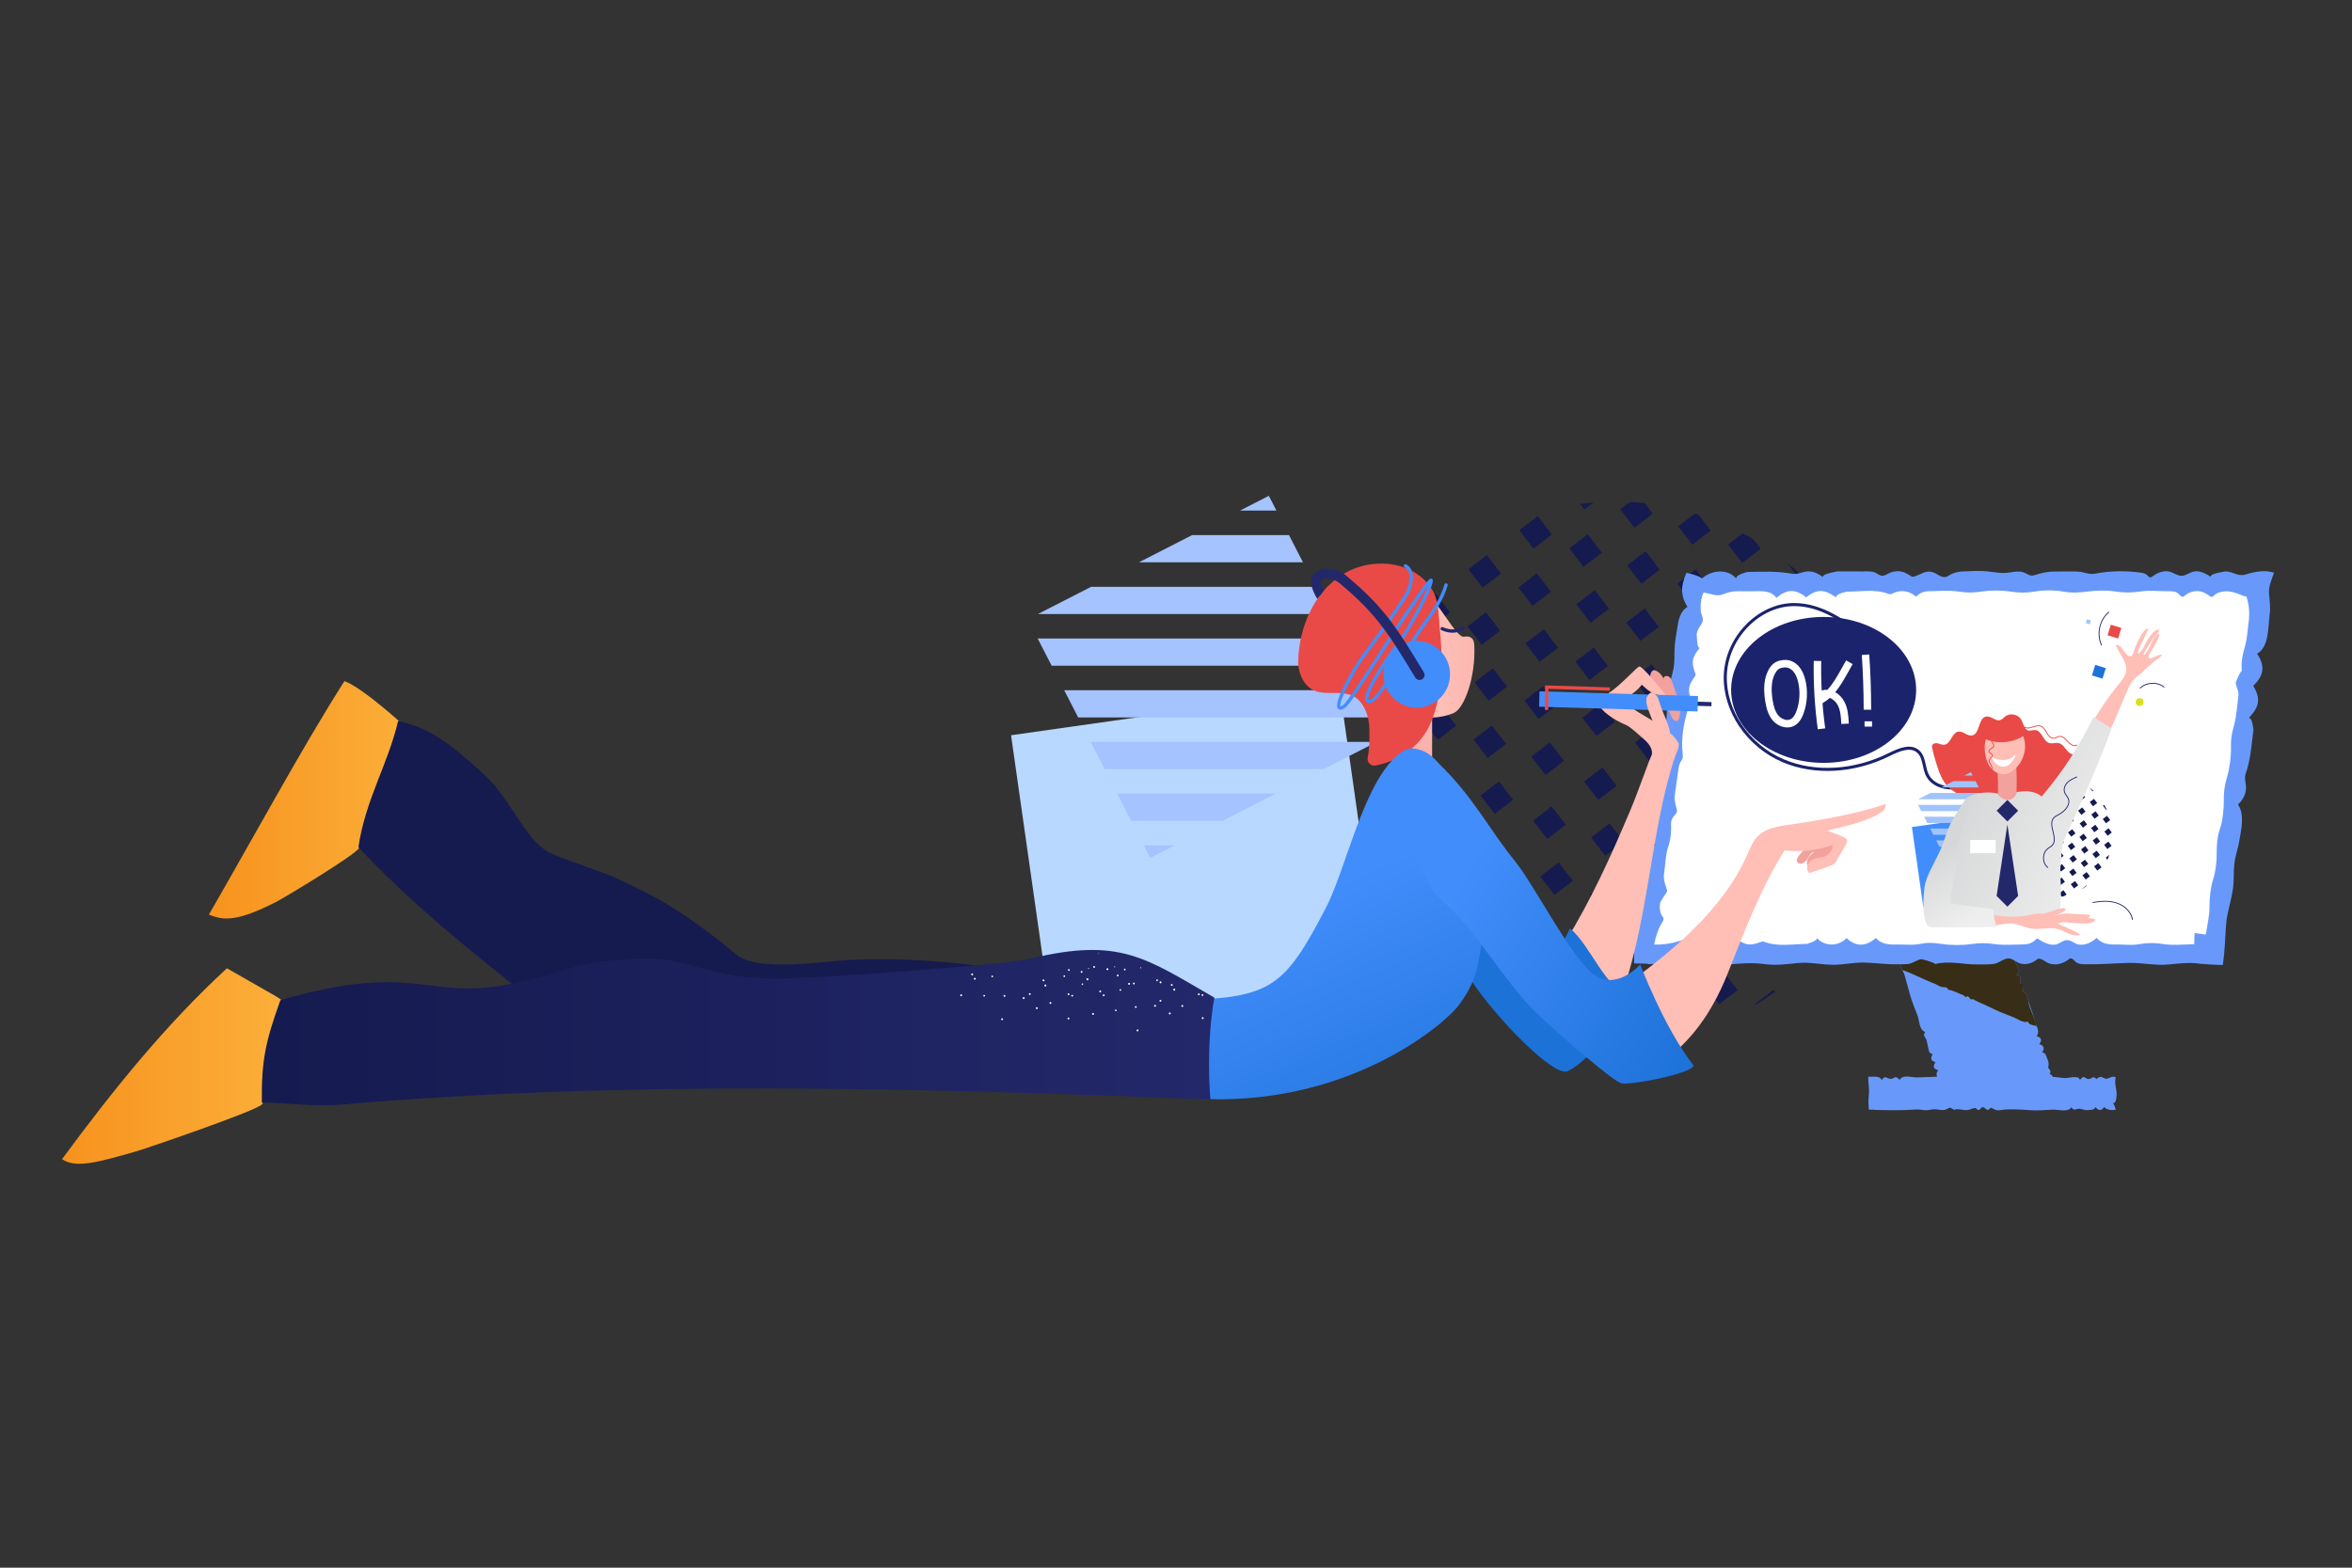 <?xml version="1.0" encoding="iso-8859-1" ?>
              <svg
                version="1.1"
                xmlns="http://www.w3.org/2000/svg"
                xmlns:xlink="http://www.w3.org/1999/xlink"
                viewBox="0 0 877.5 585"
                width="877.5"
                height="585"
              >
                <rect x="0" y="0" width="877.5" height="585" fill="#333333" stroke="none"/>
                <g transform="translate(377.213 185.015) scale(1.086 1.087) rotate(0 150.046 100.957)"><g clip-path="url(#clipPath_fIHlBCLkkO4x7WvT9a5x8)"><defs>
          <clipPath id="clipPath_fIHlBCLkkO4x7WvT9a5x8">
            <rect x="0" y="0" width="300" height="202" />
          </clipPath>
       </defs> <g>  <path fill="#151A4F" d="M299.664,110.28l-0.043-0.055c-0.005,0.035-0.013,0.067-0.018,0.099L299.664,110.28z"/>  <path fill="#151A4F" d="M273.174,161.199c0.323-0.319,0.643-0.639,0.961-0.961l-1.069,0.82L273.174,161.199z"/>  <path fill="#151A4F" d="M255.571,174.451l0.215,0.279c2.29-1.378,4.499-2.864,6.646-4.421l-0.537-0.698L255.571,174.451z"/>  <path fill="#151A4F" d="M293.455,131.391c1.041-2.44,1.963-4.937,2.794-7.469l-5.372,4.113L293.455,131.391z"/>  <polygon fill="#151A4F" points="278.249,147.729 273.399,141.416 279.724,136.577 284.574,142.889  "/>  <polygon fill="#151A4F" points="260.757,161.123 255.907,154.81 262.232,149.971 267.082,156.283  "/>  <polygon fill="#151A4F" points="243.265,174.519 238.415,168.207 244.74,163.367 249.59,169.68  "/>  <path fill="#151A4F" d="M228.752,185.629l3.322-2.543l-4.85-6.311l-6.322,4.841l3.747,4.876c0.326-0.061,0.649-0.103,0.976-0.165   C226.677,186.118,227.714,185.869,228.752,185.629z"/>  <path fill="#151A4F" d="M288.489,108.811l4.85,6.311l6.263-4.795c0.005-0.033,0.013-0.067,0.018-0.099l-4.807-6.257   L288.489,108.811z"/>  <polygon fill="#151A4F" points="277.304,117.377 282.154,123.69 275.829,128.529 270.979,122.217  "/>  <polygon fill="#151A4F" points="259.808,130.771 264.658,137.083 258.333,141.923 253.483,135.61  "/>  <polygon fill="#151A4F" points="242.315,144.166 247.165,150.478 240.84,155.318 235.99,149.005  "/>  <polygon fill="#151A4F" points="224.821,157.559 229.671,163.871 223.347,168.71 218.496,162.398  "/>  <polygon fill="#151A4F" points="293.675,95.482 288.825,89.169 295.15,84.33 300,90.643  "/>  <polygon fill="#151A4F" points="276.179,108.877 271.329,102.565 277.654,97.726 282.504,104.038  "/>  <polygon fill="#151A4F" points="258.682,122.271 253.831,115.959 260.156,111.12 265.006,117.432  "/>  <polygon fill="#151A4F" points="241.192,135.667 236.342,129.355 242.666,124.515 247.517,130.828  "/>  <polygon fill="#151A4F" points="223.703,149.062 218.853,142.75 225.177,137.911 230.028,144.223  "/>  <polygon fill="#151A4F" points="206.209,162.458 201.358,156.146 207.683,151.306 212.534,157.619  "/>  <polygon fill="#151A4F" points="292.732,65.133 297.582,71.446 291.257,76.285 286.407,69.973  "/>  <polygon fill="#151A4F" points="275.236,78.525 280.086,84.838 273.761,89.677 268.911,83.364  "/>  <polygon fill="#151A4F" points="257.744,91.92 262.594,98.232 256.27,103.071 251.419,96.759  "/>  <polygon fill="#151A4F" points="240.247,105.312 245.097,111.624 238.772,116.464 233.922,110.151  "/>  <polygon fill="#151A4F" points="222.752,118.707 227.602,125.02 221.278,129.859 216.427,123.547  "/>  <polygon fill="#151A4F" points="205.259,132.101 210.109,138.413 203.785,143.253 198.934,136.94  "/>  <path fill="#151A4F" d="M291.591,56.644l0.712-0.546c-1.134-2.463-2.374-4.858-3.707-7.188l-1.858,1.422L291.591,56.644z"/>  <polygon fill="#151A4F" points="274.111,70.024 269.26,63.712 275.585,58.872 280.435,65.185  "/>  <polygon fill="#151A4F" points="256.616,83.419 251.766,77.107 258.091,72.267 262.941,78.58  "/>  <polygon fill="#151A4F" points="239.123,96.816 234.273,90.504 240.598,85.664 245.448,91.977  "/>  <polygon fill="#151A4F" points="221.63,110.211 216.78,103.899 223.104,99.06 227.955,105.372  "/>  <polygon fill="#151A4F" points="204.138,123.605 199.287,117.293 205.612,112.454 210.462,118.766  "/>  <polygon fill="#151A4F" points="186.645,137.001 181.795,130.689 188.119,125.849 192.97,132.162  "/>  <polygon fill="#151A4F" points="273.171,39.674 278.021,45.986 271.696,50.826 266.846,44.513  "/>  <polygon fill="#151A4F" points="254.229,64.194 249.379,57.881 255.704,53.042 260.554,59.354  "/>  <polygon fill="#151A4F" points="236.739,77.591 231.888,71.279 238.213,66.439 243.064,72.752  "/>  <polygon fill="#151A4F" points="220.685,79.853 225.535,86.166 219.21,91.005 214.36,84.693  "/>  <polygon fill="#151A4F" points="203.192,93.249 208.042,99.562 201.718,104.401 196.867,98.088  "/>  <polygon fill="#151A4F" points="185.697,106.641 190.547,112.954 184.222,117.793 179.372,111.481  "/>  <path fill="#151A4F" d="M272.239,27.977c-1.841-1.764-3.738-3.461-5.714-5.066l4.566,5.942L272.239,27.977z"/>  <polygon fill="#151A4F" points="255.057,31.109 259.907,37.422 253.583,42.261 248.732,35.949  "/>  <polygon fill="#151A4F" points="236.118,55.632 231.267,49.32 237.592,44.48 242.442,50.793  "/>  <polygon fill="#151A4F" points="220.071,57.897 224.921,64.209 218.597,69.048 213.746,62.736  "/>  <polygon fill="#151A4F" points="202.577,71.291 207.427,77.604 201.103,82.443 196.252,76.131  "/>  <polygon fill="#151A4F" points="185.084,84.684 189.934,90.996 183.609,95.836 178.759,89.523  "/>  <polygon fill="#151A4F" points="166.146,109.213 161.295,102.901 167.62,98.062 172.471,104.374  "/>  <path fill="#151A4F" d="M251.212,23.024l6.322-4.841l-2.492-3.243c-1.209-0.713-2.432-1.403-3.673-2.061l-5.007,3.835   L251.212,23.024z"/>  <polygon fill="#151A4F" points="235.179,25.277 240.03,31.589 233.705,36.428 228.855,30.116  "/>  <polygon fill="#151A4F" points="217.685,38.67 222.535,44.983 216.21,49.822 211.36,43.51  "/>  <polygon fill="#151A4F" points="200.191,52.065 205.041,58.377 198.716,63.217 193.866,56.904  "/>  <polygon fill="#151A4F" points="182.697,65.459 187.547,71.771 181.222,76.61 176.372,70.298  "/>  <polygon fill="#151A4F" points="165.202,78.852 170.052,85.164 163.727,90.004 158.877,83.691  "/>  <path fill="#151A4F" d="M234.037,16.792l6.322-4.841l-4.233-5.509c-0.394-0.126-0.784-0.253-1.18-0.373l-5.761,4.41L234.037,16.792   z"/>  <polygon fill="#151A4F" points="218.005,19.046 222.855,25.358 216.53,30.198 211.68,23.885  "/>  <polygon fill="#151A4F" points="199.063,43.571 194.213,37.258 200.537,32.419 205.388,38.732  "/>  <polygon fill="#151A4F" points="181.569,56.965 176.718,50.653 183.043,45.814 187.894,52.126  "/>  <polygon fill="#151A4F" points="164.078,70.363 159.228,64.051 165.553,59.211 170.403,65.524  "/>  <polygon fill="#151A4F" points="146.583,83.758 141.732,77.445 148.057,72.606 152.908,78.919  "/>  <path fill="#151A4F" d="M214.155,10.961l6.322-4.841l-2.768-3.602c-1.69-0.183-3.392-0.307-5.101-0.398l-3.305,2.53L214.155,10.961   z"/>  <polygon fill="#151A4F" points="198.125,13.212 202.975,19.524 196.651,24.364 191.8,18.051  "/>  <polygon fill="#151A4F" points="180.629,26.606 185.48,32.919 179.155,37.758 174.304,31.446  "/>  <polygon fill="#151A4F" points="163.137,40 167.987,46.312 161.662,51.151 156.812,44.839  "/>  <polygon fill="#151A4F" points="145.641,53.392 150.492,59.705 144.167,64.544 139.316,58.232  "/>  <path fill="#151A4F" d="M200.136,2.314c-1.541,0.126-3.083,0.293-4.628,0.497l1.474,1.919L200.136,2.314z"/>  <polygon fill="#151A4F" points="180.949,6.981 185.799,13.293 179.474,18.133 174.624,11.82  "/>  <polygon fill="#151A4F" points="163.455,20.374 168.306,26.686 161.981,31.526 157.13,25.213  "/>  <polygon fill="#151A4F" points="145.959,33.767 150.81,40.08 144.485,44.919 139.634,38.607  "/>  <path fill="#151A4F" d="M133.329,53.467l-4.851-6.313l-1.293,0.989c-1.169,1.998-2.272,4.032-3.292,6.114l3.111,4.05   L133.329,53.467z"/> </g> <polygon fill="rgb(184,216,255)" points="129.951,185.974 17.069,202 0,82.198 112.883,66.172 "/> <g>  <polygon fill="rgb(164,195,255)" points="88.562,0 78.641,5.077 91.167,5.077  "/>  <polygon fill="rgb(164,195,255)" points="43.943,22.827 100.281,22.827 95.484,13.485 62.204,13.485  "/>  <polygon fill="rgb(164,195,255)" points="9.244,40.578 109.395,40.578 104.597,31.236 27.507,31.236  "/>  <polygon fill="rgb(164,195,255)" points="13.94,58.329 118.508,58.329 113.712,48.986 9.143,48.986  "/>  <polygon fill="rgb(164,195,255)" points="23.053,76.08 127.622,76.08 122.826,66.738 18.256,66.738  "/>  <polygon fill="rgb(164,195,255)" points="32.166,93.833 107.365,93.833 125.627,84.488 27.369,84.488  "/>  <polygon fill="rgb(164,195,255)" points="41.28,111.583 72.666,111.583 90.928,102.24 36.484,102.24  "/>  <polygon fill="rgb(164,195,255)" points="47.809,124.3 56.231,119.991 45.597,119.991  "/> </g> </g></g><g transform="translate(609.247 213.073) scale(1.364 1.366) rotate(0 87.676 73.66)"><g clip-path="url(#clipPath_hAIikBm5Jpp3Ae7oHWU9l)"><defs>
          <clipPath id="clipPath_hAIikBm5Jpp3Ae7oHWU9l">
            <rect x="0" y="0" width="175.336" height="147.358" />
          </clipPath>
       </defs><g><path d="M64.569 142.117c.003-1.323-.264-2.609-.212-3.955.997.035 2.358-.223 3.242.325.191.164.328.356.445.592 1.009-1.557 1.306-.332 2.43-.35 1.255-.02 1.137-1.185 2.452.282.95-1.594 3.302-.603 4.775-.67 1.848-.084 3.646-.104 5.476-.197l-.001-.002c-.237-.614-.25-1.176.364-1.732-1.382-.401-1.605-1.073-.792-2.219-1.334-.473-1.502-1.008-.727-2.27-.23.13-.556-.048-.977-.528-.342-1.077-.472-2.252-.775-3.255-.28-.929-1.126-1.12-.333-2.226-1.664-.428-1.614-3.238-2.125-4.524-.712-1.792-1.525-3.768-2.033-5.626-.491-1.798-.974-3.564-1.489-5.361-.334-1.165-1.981-3.277-1.017-4.398.182-.182.132-.305-.103-.364l-.171-.072c-.474-.39-.959-1.108-.998-1.728-.05-.796.566-1.039.024-1.661-.411-1.158 3.376.209 3.567.034 1.633-1.283 3.444.172 5.124-.556.182.199.518.394 1.005.587.426-.031 1.002-.511 1.505-.599.881-.154 1.698.163 2.558.179.769.014 1.492-.253 2.261-.258.952-.007 1.824.257 2.78.195 3.582-.233 7.245-.178 10.863-.107l.196.055v1.423l.01.024 1.375-.425.089.137c.449 1.241.693 2.494 1.124 3.716.396 1.123 1.543 2.69.429 3.778 1.675.448.786 1.073 1.052 2.133.297 1.182 1.467.626.477 2.342 1.116.25 1.413 1.396 1.666 2.396.306 1.211.756 2.198 1.129 3.381.372 1.179.619 2.2 1.065 3.342.361.925.916 2.278.071 3.084 1.382.442 1.605 1.17.737 2.216 1.389.316 1.55 1.403.717 2.25.247-.093.58.082.995.518.367 1.073 1.101 2.072.789 3.303-.274.822 1.133.881.343 2.168.198-.122.511.118.927.702 1.061.02 2.115.29 3.063.325 1.356.05 2.329-.501 3.8-.133.202.121.318.243.349.365.153.238.225.235.389.015 1.023-1.185 1.152-.009 2.079.015 1.119.029 1.12-1.176 2.286.082-.071-.229.296-.458 1.08-.674.611-.011.893.551 1.56.513.826-.047 1.713-.954 2.565-.35-.559 1.924.584 3.63.139 5.665-.071.507-.19 1.349-.873 1.366.344.529.592 1.132.745 1.695-.721.43-2.673.125-3.142-.678-.892 1.158-1.471 1.153-2.46-.011.052.265-.228.53-.834.787-.58-.004-1.16.134-1.739.1l-1.704-.382c-1.003-.023-1.462.748-2.293-.387-.936 1.487-3.69.55-5.123.638-2.069.127-4.497.32-6.554.123-1.956-.187-4.08-.24-6.05-.184-.934.026-1.955.422-2.898.157-.345-.097-1.352-.733-1.445-.583-1.074 1.353-1.308-.198-2.219-.193-.386.002-.548.802-1.156.766-.327-.02-.565-.532-.819-.531-.652.003-1.231.413-2.04.54-1.238.195-2.622-.54-3.796-.031-.186-.204-.533-.405-1.039-.603-.44.032-1.033.527-1.553.617-.91.158-1.754-.17-2.642-.186-.794-.014-1.541.26-2.335.269-.984.011-1.88-.281-2.87-.202-3.681.294-7.499.192-11.219.11l-.203-.056-1.437-.011-.052-1.511-.042-.16c-.04-1.154.17-2.233.173-3.361z" fill="rgb(104,153,250)"/><path d="M72.057 104.129c.177.544.495 1.071.94 1.437l.171.072c.235.059.285.182.103.364-.635.738-.006 2.252.401 3.008 2.119.666 4.293 1.818 6.343 2.695.957.41 1.926.8 2.88 1.205.501.213.933.567 1.466.718l1.381.128c.274.261.439.473.497.645 1.148.044 3.175 1.201 4.152 1.478.009.003.448.413.507.448.241.144.545-.204.73-.118.582.272.449 1.15 1.522.706-.34.187 2.815 1.473 3.014 1.561 1.436.635 2.817 1.381 4.26 1.986 1.226.514 2.472.967 3.708 1.467.976.395 2.811 1.711 3.879 1.132.311 1.146 1.633.844 2.435 1.351-.461-1.806-1.316-3.617-1.954-5.382-.487-1.348-.299-3.802-2.052-4.194.286-.496.545-1.03.353-1.599-.123-.363-.746-.325-.83-.743-.219-1.091.68-1.67-1.052-2.133 1.118-1.092-.031-2.65-.429-3.778-.437-1.239-.668-2.474-1.169-3.716-.013-.065-.045-.11-.096-.137l-1.509.425-.01-.024v-.477c-.275 0-.97-.297-1.27-.344-.16.134-.315.273-.465.418l-.399-.278c-1.223.148-2.47-.131-3.919-.098-.563.165-.827.329-.779.484-.787-.747-3.203-.339-4.294-.292-.412.182-.61.364-.597.538-.449-.689-1.286-.789-1.821.041-.586-.751-1.173-.741-1.797.062-.648-1.074-3.949-.498-5.002-.469-1.135.032-4.194-.353-4.875.716-.993-.893-.905-.136-1.837-.102-.852.031-1.052-.828-1.809.25-.095-.163-.221-.295-.377-.394-.146-.05-.296-.084-.449-.103-.112.254-.081.638.049 1.046z" fill="#382D16"/><path d="M.325 103.439c-.667-.512.632-6.575.805-7.423.547-2.678 1.365-5.146 1.371-7.916.006-2.549.413-4.907.777-7.421.321-2.22.7-4.502 2.77-5.785-.974-1.39-1.703-3.221-1.386-4.946.288-1.571 1.841-2.513 1.92-4.122.068-1.384-.952-2.494-.817-3.922.165-1.744 1.41-3.301 2.528-4.56-2.244-2.933-1.022-7.791-.356-11.147.412-2.078 1.086-4.068 1.251-6.195.169-2.171.073-4.324.366-6.491.292-2.159.932-4.196 1.414-6.312.436-1.911.356-3.721.392-5.659.042-2.247.548-4.589.895-6.807.293-1.873.907-3.886 2.636-4.921-.81-1.295-1.264-2.497-1.366-3.616-.402-1.564.446-4.305 1.098-5.699 1.608.324 3.147.823 4.33 1.494 2.542-2.254 6.902-2.685 9.259.036-.043-.591.96-1.18 2.994-1.758 4.28-.038 8.034-.299 12.259.48 1.591.293 2.824-.585 4.434-.636 1.557-.049 2.837.668 4.08 1.544-.206-.524 1.107-1.046 3.879-1.543l7.049.007c.941.001 1.919-.081 2.843.142.749.181 1.557.942 2.242 1.033.92.123 1.749-.659 2.606-.931.894-.283 1.817-.399 2.745-.223.697.133 1.316.441 1.927.792 1.203.691.989.845 2.189.405 1.572-.577 2.596-1.499 4.406-1.039 1.164.296 2.264 1.49 3.502 1.371.632-.061 1.398-.717 2.018-.96 1.009-.395 1.94-.549 3.019-.596 1.711-.074 3.459-.151 5.171-.101 2.025.059 3.985.564 6.019.532 1.663-.026 3.587-.744 5.195-.174 1.524.54 1.603 1.209 3.271.702 1.947-.591 3.433-.947 5.506-.928 1.997.018 4.01-.068 6.005.01 1.804.07 3.041.913 4.851.573 4.424-.833 8.658-.845 13.12-.176.731.263 1.153.528 1.265.794.554.518.815.511 1.41.033 1.195-.83 2.54-1.435 4.025-1.289 1.425.14 2.642 1.335 3.984 1.216 1.308-.116 2.333-1.226 3.777-1.234 1.487-.008 2.816.731 4.033 1.518-.257-.499 1.071-.996 3.914-1.465 2.265-.024 3.406 1.53 5.712.81 2.385-.745 5.244-1.302 7.672-.457-.669 1.985-1.541 3.69-1.355 5.815.168 1.919.422 3.713.161 5.645-.437 3.234-.096 8.819-3.433 10.653 2.237 3.367 1.888 5.999-1.048 8.761 2.057 3.544 1.764 5.621-1.229 8.828.597-.111 1.029.973 1.288 3.225-.585 4.142-.71 7.917-2.108 11.896-.547 1.558.23 2.814.043 4.459-.181 1.598-1.02 2.961-2.185 4.044 1.934 2.672.86 6.98.363 10.013-.286 1.743-.879 3.4-1.195 5.134-.363 1.995-.261 3.978-.353 5.99-.184 4.019-1.764 7.728-2.062 11.705-.279 3.721-.307 7.286-.908 11.003-2.104-.05-4.2-.177-6.296-.361-2.927-.462-5.738-.027-8.656.225-3.627.313-7.111-.525-10.715-.449-3.805.08-7.51.448-11.338.372-.945-.019-1.999.075-2.859-.393-.829-.451-1.367-1.852-2.375-.875-1.465 1.107-3.293 1.617-5.084 1.099-.818-.237-1.369-.799-2.107-1.123-1.217-.535-1.039-.141-2.13.502-1.136.669-2.521.927-3.794.597-1.07-.278-2.082-1.384-3.221-1.401-1.249-.019-2.61 1.238-3.884 1.465-1.447.258-3.026.146-4.5.177-3.862.081-7.819-1.105-11.623-.115-.674-.443-1.933-.881-3.765-1.312-1.238.055-2.316 1.115-3.573 1.286-1.067.145-2.236.067-3.312.093-3.056.074-6.01-.432-9.044-.467-2.85-.034-5.644.651-8.509.605-3.234-.051-6.358-.806-9.603-.459-3.02.323-5.966.689-9.005.271-3.407-.468-6.379-.168-9.785.108-3.563.289-6.998-.574-10.546-.485-3.809.095-7.519.421-11.344.37-.162-.042-.409-.082-.736-.121l-3.211-.07.027-3.75z" fill="rgb(104,153,250)"/><path d="M7.813 96.296c.342-.535.504-.848.535-1.163l-.003-.228-.058-.17c-.054-.117-.137-.244-.247-.389-.659-.971-.802-2.11-.672-3.335.13-1.224 2.167-3.179 1.957-3.825-.518-1.588-1.091-2.902-.791-4.78.301-1.877.337-4.818 1.06-6.925.723-2.107.926-4.282.824-6.505-.037-1.991 1.889-2.537 1.609-3.65-.347-1.413-.813-2.684-.568-4.287.345-2.293.676-4.658.983-7.005.109-.683.305-1.641.782-2.212.477-.571.435-1.176.341-2.133-.442-4.093.337-8.095 1.469-11.968.33-.633.624-.984.88-1.053.541-.44.567-.678.205-1.28-1.235-2.42-1.052-4.087.63-6.307.328-.426.492-.623.236-1.248-1.107-2.952-.814-4.373 1.291-6.822-.486.172-.774-1.099-.848-3.746.199-1.584 1.327-2.416 1.627-3.533.15-.559-.044-1.154-.259-1.812l-.159-.505-.073-.262-.013-.098-.009-.121-.015-.248c-.035-.67-.026-1.422.061-2.21.119-1.081.413-1.957.722-2.608 1.04.211 1.958.464 2.721.621.77.157 1.387.219 2.008.046.693-.161.926-.306 1.311-.432.36-.126.719-.233 1.085-.32.732-.174 1.492-.265 2.336-.257 1.706.034 3.56.031 5.226-.01 2.255-.073 4.11.256 5.27 1.819 2.788-2.455 5.228-2.464 8.107-.134 2.971-2.313 4.899-2.305 8.19.023-.175-.529.758-1.058 2.777-1.573 3.856.018 7.768-.791 11.464.563.317.12.608.199.95.022 2.559-1.293 4.77-.819 6.687.75.908-.866 1.977-1.449 3.473-1.45 1.496-.001 5.485-.343 8.063.074 2.578.417 4.362.309 6.582-.02 2.22-.33 5.139-.351 7.658.028 2.519.38 4.427.377 6.755-.016 2.328-.393 5.194-.422 7.619.004 2.425.425 4.501.319 6.828.003s5.047-.383 7.427-.013c2.38.371 4.56.356 6.981-.005 2.42-.361 4.788-.05 7.295-.069 2.507-.019 2.654.282 3.514 1.136.527.566.821.489 1.296.03 2.133-1.612 4.54-1.616 6.608.022.694.54.915.444 1.417-.051.84-.779 2.002-1.067 3.213-1.117.503-.011 1.154.074 1.749.208.605.134 1.182.317 1.679.501 1.013.368 1.638.742 2.278.738-.014.111-.014.199.002.264.185.733.44 1.539.573 2.688.067.572.103 1.225.09 1.963l-.02.569-.017.295-.004.101-.002.08c-.007.214-.027.434-.063.662-.286 1.826-.399 4.789-1.044 6.975s-1.124 4.345-.853 6.608c-.487.559-1.043 1.651-1.662 3.265-.089.968.955 2.168.71 3.738-.245 1.57-.463 5.451-1.193 7.981-.73 2.53-.886 3.992-.83 6.168.056 2.175-.341 5.444-1.072 7.94s-.914 4.129-.888 6.374c.027 2.245-.279 5.507-1.045 7.735-.767 2.228-.908 4.433-.896 6.763.013 2.33-.29 4.9-.995 7.158-.705 2.258-.963 4.774-.976 7.342-.013 2.568-.538 4.646-.891 6.999-.058.143-.126.363-.201.655l-2.912-.396v.001h-.085l-.085 2.975c-.017.03-.205.06-.533.083-2.654.058-5.385.328-7.818-.05-2.432-.378-4.347-.404-6.635.013-2.289.417-4.276.032-6.464.094-2.189.063-3.997-.289-5.25-1.807-1.883 1.743-4.323 2.431-6.031 1.385-1.708-1.046-2.44-1.009-4.076.001-1.635 1.01-3.665.415-6.152-1.25-.943.949-2.021 1.657-3.776 1.652-1.755-.005-5.377.28-7.877-.087-2.499-.368-4.089-.321-6.329-.004-2.24.317-5.412.363-8.037-.031-2.625-.394-3.987-.414-6.223.011-2.236.425-4.256.044-6.405.132-2.149.087-4.23-.253-5.45-1.776-2.913 2.428-5.532 2.403-8.025.029-2.516 2.521-6.239 2.143-8.124-.033.04.543-.883 1.085-2.751 1.616-3.897.035-7.948.834-11.637-.567-.396-.17-.684-.063-1.052.071-2.853 1.03-4.033.889-6.4-.78.189.482-1.017.961-3.565 1.418l-8.084-.009c-.864-.02-1.876-.264-2.525-.749-.324-.243-.543-.367-.769-.378l-.172.013-.091.022-.121.032c-.211.05-.453.128-.765.233-2.081.654-4.631.948-6.576.881.341-2.012 1.045-4.195 2.008-5.761z" fill="#fff"/></g></g></g><g transform="translate(643.104 225.032) scale(0.38 0.381) rotate(0 160.842 94.121)"><g clip-path="url(#clipPath_DBWD6xinJBwU73dFddgTI)"><defs>
          <clipPath id="clipPath_DBWD6xinJBwU73dFddgTI">
            <rect x="0" y="0" width="321.461" height="188.043" />
          </clipPath>
       </defs> <g>  <path fill="#1B236D" d="M278.896,188.043c-1.093,0-2.203-0.115-3.332-0.368c-9.682-2.174-13.625-12.883-15.67-21.74   c-8.533,6.535-18.149,13.502-29.425,15.901c-11.421,2.431-26.559-1.333-32.123-13.092c-1.412-2.983-2.137-6.282-2.839-9.472   c-1.097-4.985-2.133-9.695-5.6-12.73c-6.791-5.948-17.441-1.447-26.892,3.237c-34.521,17.11-73.841,19.385-105.182,6.091   c-35.15-14.91-58.917-49.843-57.795-84.95C1.246,33.098,33.536,0,69.178,0c0.057,0,0.108,0,0.165,0   c27.343,0.078,50.962,16.98,72.811,34.286c18.555,14.696,19.901,33.847,18.591,52.351c-0.058,0.827-0.773,1.451-1.602,1.391   c-0.826-0.059-1.449-0.775-1.39-1.602c1.711-24.185-3.348-38.608-17.461-49.788C118.854,19.658,95.718,3.075,69.334,3   c-0.052,0-0.105,0-0.157,0C35.081,3,4.195,34.74,3.036,71.016c-1.082,33.897,21.933,67.655,55.969,82.093   c30.547,12.958,68.931,10.709,102.678-6.017c10.32-5.116,22.015-9.974,30.2-2.808c4.208,3.686,5.4,9.104,6.553,14.344   c0.666,3.026,1.354,6.156,2.621,8.833c4.904,10.366,18.49,13.629,28.787,11.441c11.445-2.437,21.354-10.061,30.097-16.787   l1.9-1.463l0.483,2.349c1.725,8.384,5.042,19.759,13.896,21.746c5.753,1.295,11.178-1.88,16.921-5.238   c1.903-1.112,3.87-2.263,5.838-3.227c5.689-2.785,13.514-2.605,18.203,0.416c2.893,1.864,4.37,4.584,4.273,7.865   c-0.025,0.828-0.718,1.507-1.544,1.455c-0.828-0.024-1.479-0.716-1.455-1.544c0.065-2.204-0.91-3.973-2.899-5.255   c-3.813-2.457-10.515-2.563-15.258-0.243c-1.869,0.915-3.787,2.037-5.643,3.122C289.645,185.029,284.49,188.043,278.896,188.043z"/> </g> <ellipse fill="#1B236D" cx="98.083" cy="85.067" rx="90.834" ry="71.464"/> </g></g><g transform="translate(703.54 210.296) scale(-1.134 1.137) rotate(0 299.982 98.461)"><g clip-path="url(#clipPath_qpGBE46HNMEYI0RIpftX2)"><defs>
          <clipPath id="clipPath_qpGBE46HNMEYI0RIpftX2">
            <rect x="0" y="0" width="600" height="197" />
          </clipPath>
       </defs> <linearGradient id="SVGID_1_qpGBE46HNMEYI0RIpftX2" gradientUnits="userSpaceOnUse" x1="1647.125" y1="1728.085" x2="1780.316" y2="1899.83" gradientTransform="matrix(0.141 0 0 0.141 -85.011 -196.809)">  <stop offset="0" stop-color="#FFBEB6"/>  <stop offset="1" stop-color="#F2A19C"/> </linearGradient> <rect x="149.242" y="44.674" fill="url(#SVGID_1_qpGBE46HNMEYI0RIpftX2)" width="11.72" height="24.408"/> <linearGradient id="SVGID_2_qpGBE46HNMEYI0RIpftX2" gradientUnits="userSpaceOnUse" x1="4032.011" y1="1941.607" x2="4504.826" y2="1941.607" gradientTransform="matrix(0.141 0 0 0.141 -85.011 -196.809)">  <stop offset="0" stop-color="#FBB03B"/>  <stop offset="1" stop-color="#F7931E"/> </linearGradient> <path fill="url(#SVGID_2_qpGBE46HNMEYI0RIpftX2)" d="M492.505,77.231c-5.496-8.939-7.941-13.795-7.618-21.361c0.028-0.667,16.187-15.253,22.205-17.28  c13.647,21.339,29.684,50.887,44.575,76.609c-5.062,2.19-9.806,2.05-21.892-4.033c-2.674-1.345-26.885-15.854-27.568-17.921  C501.826,92.093,493.141,78.266,492.505,77.231z"/> <path fill="#151A4F" d="M461.061,69.29c13.196-12.092,19.294-15.608,28.375-17.601c3.193,13.877,10.845,26.028,13.044,41.418  c-23.899,25.549-55.098,48.105-82.495,69.862c-2.431,1.931-4.944,3.882-7.896,4.843c-2.901,0.943-6.022,0.863-9.072,0.773  c-52.339-1.55-104.677-3.1-157.015-4.649c-5.182-5.356-3.007-14.859,2.514-19.864c5.522-5.005,13.668-5.328,30.737-8.825  c19.488-3.993,40.963-6.145,61.946-5.131c9.229,0.446,29.922,4.082,37.022-1.833c19.794-16.489,31.483-21.253,39.221-24.917  c5.246-2.483,19.293-6.766,22.726-8.794C448.233,89.811,452.386,77.242,461.061,69.29z"/> <path fill="#F2A19C" d="M25.525,91.369c0.664,0.984,1.027,2.162,1.796,3.066c0.956,1.124,2.596,2.52,1.653,3.656  c-0.791,0.952-2.368,0.113-3.046-0.922c-0.678-1.035-1.257-2.385-2.474-2.609c0.928,0.742,1.896,1.537,2.32,2.646  c0.424,1.109,0.062,2.614-1.056,3.018c-2.536-1.543-5.072-3.087-7.607-4.631c-0.879-0.535-1.847-1.199-1.994-2.215  c-0.089-0.614,0.152-1.231,0.473-1.762C17.629,88.246,23.32,88.104,25.525,91.369z"/> <path fill="#F2A19C" d="M67.847,50.334c0.147,0.574,0.419,1.432,1.009,1.371c1.493-0.154,1.938-2.252,2.37-3.689  c0.752-2.502,1.812-9.015,1.893-9.669c0.043-0.349,0.045-0.726-0.143-1.023c-0.359-0.564-1.251-0.535-1.771-0.117  c-0.52,0.418-0.763,1.084-0.982,1.713c-0.436,1.256-0.871,2.513-1.306,3.769C68.063,45.158,67.198,47.803,67.847,50.334z"/> <path fill="#F2A19C" d="M70.535,48.811c1.214-0.332,1.779-1.682,2.282-2.834c0.932-2.134,2.199-4.102,3.48-6.047  c0.548-0.833,1.12-1.715,1.191-2.709c0.072-0.996-0.611-2.548-1.553-2.213c-3.266,1.165-3.825,5.751-5.125,8.964  C70.179,45.537,69.574,47.423,70.535,48.811z"/> <path fill="#FFBEB6" d="M113.138,140.024c-1.126-5.803-4.642-10.801-7.726-15.844C96.624,109.809,90.5,96.251,83.931,80.741  c-2.554-6.029-6.495-17.45-6.873-17.725c-0.581-1.502,0.392-3.553,2.337-5.222c1.258-1.079,4.518-4.173,6.048-4.81  c4.13-1.719,8.11-4.535,9.072-6.87c0.997-2.422-1.075-2.185-3.299-3.572c-4.095-2.554-9.448-8.811-10.212-8.759  c-1.175,0.079-8.535,9.021-8.481,9.309c0.079,0.429,1.45,0.17,1.885,0.129c2.288-0.222,4.145-1.87,5.828-3.436  c1.071,1.319,2.357,2.462,3.792,3.373c-0.035,0.461,0.994,2.771,0.959,3.232C79.9,50.136,74.039,52.427,69.59,56.912  c-0.403,0.408-1.454,2.004-1.467,2.119c-0.17,1.67,0.71,2.889,1.148,4.191c8.474,25.214,8.569,56.17,19.251,82.606  c2.813,6.962,7.173,13.713,13.846,17.162c1.294,0.669,2.737,1.214,4.179,1.007c3.44-0.493,4.834-4.618,5.514-8.024  C113.109,150.711,114.16,145.29,113.138,140.024z"/> <g>     <rect x="57.308" y="45.331" transform="matrix(1 -0.03 0.03 1 -1.361 1.86)" fill="#23286B" width="7.235" height="1.364"/>     <rect x="61.802" y="42.676" transform="matrix(1 -0.03 0.03 1 -1.325 2.674)" fill="#428DFC" width="52.145" height="5.048"/>  <g>   <polygon fill="#E94A47" points="111.041,48.07 110.958,41.122 90.776,41.732 90.744,40.633 112.045,39.989 112.141,48.056   "/>  </g> </g> <path fill="#FFBEB6" d="M77.556,42.513c2.221,1.616,0.894,4.608-0.085,7.172c-2.191,5.744-2.554,6.032-2.921,7.498  c-0.274,1.095-2.687,9.84-3.577,2.616c-0.785-6.367,1.733-8.283,3.777-15.233C75.101,43.373,76.547,41.781,77.556,42.513z"/> <path fill="#FFBEB6" d="M45.362,95.133c-0.853-1.958-1.682-3.992-3.162-5.534c-2.726-2.841-6.985-3.398-10.884-3.947  c-9.5-1.339-22.17-3.584-31.244-6.696c-0.366,1.148,0.722,2.212,1.724,2.88c4.239,2.823,12.336,4.57,17.307,5.775  c-2.071,1.18-5.712,1.75-6.401,3.18c-0.386,0.803,1.927,3.778,2.889,5.667c0.392,0.771,0.805,1.565,1.475,2.112  c0.577,0.47,1.296,0.719,2.001,0.959c2.007,0.685,4.015,1.369,6.021,2.054c0.97-0.724,1.002-2.274,0.313-3.268  c-0.69-0.995-1.897-1.509-3.085-1.734c-0.75-0.142-1.523-0.193-2.239-0.457c-1.523-0.563-2.602-2.152-2.563-3.774  c5.004,1.845,10.448,2.437,15.74,1.787c8.051,12.692,13.299,26.843,18.902,40.79c11.02,27.434,27.402,30.376,28.614,35.129  c5.511-9.738-3.165-24.426,6.048-30.779C70.444,127.524,53.41,113.609,45.362,95.133z M19.735,87.76  c0.181,0.042,0.362,0.086,0.543,0.127c-0.116,0.011-0.232,0.02-0.348,0.031C19.865,87.864,19.801,87.811,19.735,87.76z"/> <path fill="#1D72D8" d="M164.342,83.49c0.922-3.775,1.146-11.343-0.549-14.84c-1.696-3.496-3.397-7.035-7.282-6.906  c-12.24,12.214-18.411,29.025-26.472,44.321c-5.028,9.542-9.159,16.579-16.83,26.615c-2.176,2.848-9.19-13.041-9.347-12.916  c-6.592,5.231-11.822,20.336-19.794,21.986c2.292,5.61,12.92,21.71,20.772,24.891c4.702,1.583,23.255-17.4,31.379-29.611  c5.155-7.749,10.22-15.558,15.286-23.366C158.404,103.029,161.319,95.857,164.342,83.49z"/> <linearGradient id="SVGID_3_qpGBE46HNMEYI0RIpftX2" gradientUnits="userSpaceOnUse" x1="4333.592" y1="2559.974" x2="4846.787" y2="2559.974" gradientTransform="matrix(0.141 0 0 0.141 -85.011 -196.809)">  <stop offset="0" stop-color="#FBB03B"/>  <stop offset="1" stop-color="#F7931E"/> </linearGradient> <path fill="url(#SVGID_3_qpGBE46HNMEYI0RIpftX2)" d="M530.871,167.872c-1.098-7.491-2.195-14.983-3.294-22.474c-0.096-0.66-0.185-1.368,0.113-1.964  c0.29-0.582,3.506-2.306,4.072-2.626c5.532-3.117,8.45-4.86,13.981-7.977c20.269,18.593,37.795,40.359,54.256,62.654  c-4.564,3.097-11.683,1.062-24.693-2.655c-2.877-0.823-40.098-13.491-41.155-15.395  C533.562,176.376,531.047,169.074,530.871,167.872z"/> <linearGradient id="SVGID_4_qpGBE46HNMEYI0RIpftX2" gradientUnits="userSpaceOnUse" x1="1641.391" y1="1581.287" x2="1293.907" y2="1576.754" gradientTransform="matrix(0.141 0 0 0.141 -85.011 -196.809)">  <stop offset="0" stop-color="#FFBEB6"/>  <stop offset="1" stop-color="#F2A19C"/> </linearGradient> <path fill="url(#SVGID_4_qpGBE46HNMEYI0RIpftX2)" d="M173.966,4.169c-7.119-2.968-15.42-0.148-21.662,4.387c-5.234,3.803-10.992,15.92-13.54,15.46  c-2.153-0.388-3.288,0.518-3.397,2.702c-0.534,10.787,3.387,20.819,6.669,22.289c9.293,4.161,26.247-0.561,30.198-4.227  c3.05-2.829,6.913-3.778,8.372-7.448c2.343-5.894,4.301-12.072,3.73-18.228C183.765,12.951,180.217,6.776,173.966,4.169z"/> <path fill="#E94A47" d="M148.112,10.964c0.776-2.26,2.232-4.248,3.988-5.871c7.15-6.609,18.944-6.543,27.086-1.205  c9.036,5.924,13.778,17.116,14.108,27.809c0.069,2.224-0.404,4.455-1.499,6.392c-5.176,9.161-15.508-0.715-20.49,9.776  c-0.943,1.984-1.387,4.173-1.425,6.369c-0.054,3.186-0.078,6.221,0.554,9.435c0.298,1.515-0.985,2.9-2.503,2.621  c-6.729-1.234-14.638-5.536-18.21-13.941c-4.322-10.169-3.978-21.099-2.936-31.946C147.073,17.429,147.143,13.792,148.112,10.964z"/> <g>  <path fill="#428DFC" d="M179.423,47.941c-0.387,0-0.856-0.171-1.408-0.514c-1.385-0.859-5.06-6.5-11.439-16.394   c-5.34-8.284-11.38-17.656-16.098-23.794c1.592,4.05,6.911,14.299,10.085,18.406c3.017,3.903,11.455,15.795,10.676,19.141   c-0.129,0.554-0.461,0.82-0.716,0.944c-2.27,1.114-6.1-4.867-12.15-14.721c-2.328-3.791-4.735-7.712-6.744-10.476   c-2.843-3.907-6.065-8.334-7.503-13.364c-0.083-0.292,0.086-0.596,0.378-0.68c0.292-0.08,0.596,0.086,0.68,0.378   c1.383,4.841,4.409,8.999,7.334,13.018c2.035,2.797,4.453,6.738,6.793,10.547c3.676,5.989,9.209,15.036,10.729,14.308   c0.029-0.014,0.091-0.045,0.129-0.207c0.538-2.311-5.852-12.239-10.476-18.219C157.287,23.2,147.62,6.284,149.18,5.077   c0.637-0.492,1.324,0.396,1.93,1.178c4.78,6.167,10.949,15.738,16.391,24.18c5.066,7.86,9.851,15.285,11.094,16.055   c0.621,0.386,0.825,0.349,0.828,0.348c0.684-1.13-4.228-10.946-7.485-15.396l-2.188-2.98c-4.08-5.549-8.3-11.289-12.073-17.206   c-1.479-2.319-2.64-5.837-1.9-8.468c0.326-1.164,1.02-2.033,2.002-2.515c0.273-0.133,0.603-0.02,0.736,0.251   c0.133,0.273,0.021,0.601-0.251,0.736c-0.703,0.344-1.185,0.958-1.427,1.825c-0.552,1.964,0.176,5.081,1.77,7.581   c3.753,5.887,7.961,11.611,12.031,17.145l2.189,2.983c1.934,2.641,9.203,14.829,7.355,16.823   C179.981,47.833,179.728,47.941,179.423,47.941z"/> </g> <g>  <path fill="#23286B" d="M142.521,22.7c-1.338,0-2.636-0.35-3.881-1.051c-0.265-0.148-0.359-0.483-0.209-0.749   c0.147-0.264,0.481-0.361,0.749-0.209c2.046,1.15,4.176,1.215,6.51,0.194c0.279-0.122,0.603,0.005,0.724,0.284   c0.122,0.278-0.004,0.601-0.284,0.723C144.901,22.43,143.696,22.7,142.521,22.7z"/> </g> <circle fill="#428DFC" cx="154.285" cy="36.361" r="10.941"/> <g>  <path fill="#23286B" d="M153.37,38.209c-0.293,0-0.588-0.077-0.855-0.241c-0.778-0.473-1.026-1.487-0.552-2.265l0.076-0.126   c8.803-14.474,12.821-21.081,25.544-31.678c1.994-1.659,4.791-2.519,7.122-2.203c1.633,0.225,2.952,1.007,3.816,2.261   c1.815,2.64-1.526,7.671-1.526,7.671l-2.14-2.739c0,0,1.477-2.293,0.947-3.065c-0.332-0.481-0.838-0.763-1.546-0.861   c-1.395-0.194-3.309,0.427-4.56,1.469c-12.301,10.246-16.229,16.705-24.836,30.857l-0.077,0.126   C154.469,37.928,153.925,38.209,153.37,38.209z"/> </g> <linearGradient id="SVGID_5_qpGBE46HNMEYI0RIpftX2" gradientUnits="userSpaceOnUse" x1="1945.016" y1="2164.911" x2="1649.148" y2="2824.885" gradientTransform="matrix(0.141 0 0 0.141 -85.011 -196.809)">  <stop offset="0" stop-color="#428DFC"/>  <stop offset="1" stop-color="#1D72D8"/> </linearGradient> <path fill="url(#SVGID_5_qpGBE46HNMEYI0RIpftX2)" d="M140.334,144.774c-7.592-10.3-5.562-14.92-9.074-27.223c-1.613-5.645-3.001-11.462-2.667-17.323  c0.841-14.768,12.106-26.552,22.683-36.895c1.211-1.184,2.554-2.434,4.239-2.62c1.809-0.2,3.496,0.886,4.905,2.04  c11.509,9.415,17.009,37.335,23.9,50.511c13.463,25.739,17.876,29.161,46.919,30.047c-3.389,10.373-0.276,21.872-3.665,32.245  C178.088,178.852,145.464,151.736,140.334,144.774z"/> <linearGradient id="SVGID_6_qpGBE46HNMEYI0RIpftX2" gradientUnits="userSpaceOnUse" x1="2164.755" y1="2470.756" x2="4382.794" y2="2470.756" gradientTransform="matrix(0.141 0 0 0.141 -85.011 -196.809)">  <stop offset="0" stop-color="#23286B"/>  <stop offset="1" stop-color="#151A4F"/> </linearGradient> <path fill="url(#SVGID_6_qpGBE46HNMEYI0RIpftX2)" d="M364.924,136.245c-9.999,0-73.849-4.27-83.572-6.596c-29.454-7.047-37.803-0.233-60.484,12.821  c1.874,9.929,2.175,23.381,1.305,33.449c94.638-3.768,190.823-6.47,285.872,1.629c9.54,0.814,17.427-0.63,26.225-0.63  c0.122-14.283-1.306-20.156-6.106-33.609c-43.377-12.56-47.778-0.508-73.068-4.865c-22.477-3.872-19.794-7.695-45.085-8.794  C393.66,128.939,388.016,136.245,364.924,136.245z"/> <linearGradient id="SVGID_7_qpGBE46HNMEYI0RIpftX2" gradientUnits="userSpaceOnUse" x1="1594.385" y1="2125.652" x2="1004.449" y2="2482.194" gradientTransform="matrix(0.141 0 0 0.141 -85.011 -196.809)">  <stop offset="0" stop-color="#428DFC"/>  <stop offset="1" stop-color="#1D72D8"/> </linearGradient> <path fill="url(#SVGID_7_qpGBE46HNMEYI0RIpftX2)" d="M160.219,68.376c-0.683-2.978-1.347-7.855-4.399-7.695c-5.224,0.275-7.772,3.953-9.072,5.222  c-11.271,10.993-16.471,21.599-24.687,31.653c-6.281,7.686-17.772,30.36-25.347,36.777c-7.734,6.553-15.945-2.748-15.945-2.748  s-7.979,21.051-17.499,33.061c-0.417,2.455,19.516,6.513,23.548,5.964c2.468-0.336,18.961-14.584,27.491-22.535  c10.854-10.117,20.264-27.82,31.615-37.375C151.147,106.3,163.242,81.566,160.219,68.376z"/> <path id="texture_1_qpGBE46HNMEYI0RIpftX2" fill="#FFFFFF" d="M264.363,134.249c0.142,0.111,0.322,0.115,0.435-0.027l0,0  c0.111-0.142,0.115-0.322-0.027-0.435l0,0c-0.142-0.111-0.322-0.115-0.435,0.027l0,0  C264.224,133.956,264.221,134.138,264.363,134.249L264.363,134.249z M290.412,149.569c-0.003,0.18,0.139,0.292,0.319,0.295  c0.18,0.003,0.292-0.139,0.295-0.319l0,0c0.003-0.18-0.139-0.292-0.319-0.295C290.492,149.174,290.416,149.389,290.412,149.569  L290.412,149.569L290.412,149.569z M289.627,141.901c-0.003,0.18,0.139,0.292,0.319,0.295c0.18,0.003,0.292-0.139,0.295-0.319l0,0  c0.003-0.18-0.139-0.292-0.319-0.295l0,0C289.815,141.545,289.63,141.722,289.627,141.901L289.627,141.901z M274.698,144.526  c0.18,0.003,0.326-0.066,0.438-0.208c0.003-0.18-0.066-0.326-0.208-0.438c-0.18-0.003-0.326,0.066-0.364,0.173  C274.416,144.304,274.485,144.449,274.698,144.526z M276.979,137.1c0.18,0.003,0.326-0.066,0.438-0.208  c0.003-0.18-0.066-0.326-0.208-0.438c-0.18-0.003-0.326,0.066-0.365,0.173C276.694,136.878,276.798,137.097,276.979,137.1  L276.979,137.1z M303.89,141.827c0.069,0.146,0.285,0.222,0.43,0.153c0.145-0.069,0.222-0.285,0.153-0.43l0,0  c-0.069-0.146-0.285-0.222-0.43-0.153l0,0C303.898,141.466,303.821,141.681,303.89,141.827z M300.273,134.968  c0.069,0.146,0.285,0.222,0.43,0.153c0.145-0.069,0.222-0.285,0.153-0.43c-0.069-0.146-0.285-0.222-0.43-0.153l0,0  C300.279,134.609,300.203,134.822,300.273,134.968L300.273,134.968L300.273,134.968z M267.562,142.108  c0.107,0.038,0.361,0.008,0.365-0.173c0.039-0.107,0.008-0.361-0.173-0.364c-0.107-0.038-0.361-0.008-0.364,0.173l0,0  C267.278,141.886,267.347,142.031,267.562,142.108L267.562,142.108z M270.147,135.7c0.107,0.038,0.361,0.008,0.365-0.173  c0.039-0.107,0.042-0.288-0.173-0.364c-0.107-0.038-0.288-0.042-0.364,0.173l0,0C269.969,135.516,270.038,135.661,270.147,135.7  L270.147,135.7L270.147,135.7z M296.342,141.928c0.069,0.146,0.211,0.257,0.358,0.188c0.146-0.069,0.183-0.177,0.189-0.358l0,0  c-0.069-0.146-0.211-0.257-0.358-0.188l0,0C296.384,141.64,296.273,141.782,296.342,141.928L296.342,141.928z M293.69,135.594  c0.069,0.146,0.211,0.257,0.358,0.188c0.146-0.069,0.183-0.177,0.189-0.358l0,0c-0.069-0.146-0.211-0.257-0.358-0.188l0,0  C293.731,135.307,293.621,135.45,293.69,135.594L293.69,135.594z M281.298,141.302c-0.003,0.18,0.139,0.292,0.319,0.295  c0.18,0.003,0.292-0.139,0.295-0.319c0.003-0.18-0.139-0.292-0.319-0.295C281.413,140.978,281.302,141.121,281.298,141.302  L281.298,141.302z M268.574,149.311c-0.003,0.18,0.139,0.292,0.319,0.295s0.292-0.139,0.295-0.319  c0.003-0.18-0.139-0.292-0.319-0.295S268.577,149.13,268.574,149.311L268.574,149.311z M268.551,141.371  c-0.003,0.18,0.139,0.292,0.319,0.295c0.18,0.003,0.292-0.139,0.295-0.319s-0.139-0.292-0.319-0.295  C268.667,141.047,268.556,141.189,268.551,141.371L268.551,141.371z M268.423,133.392c-0.003,0.18,0.139,0.292,0.319,0.295  c0.18,0.003,0.292-0.139,0.295-0.319c0.003-0.18-0.139-0.292-0.319-0.295C268.573,133.142,268.461,133.283,268.423,133.392z   M299.484,136.504c0.142,0.111,0.322,0.115,0.435-0.027c0.111-0.142,0.115-0.322-0.027-0.435c-0.142-0.111-0.322-0.114-0.435,0.027  C299.311,136.141,299.342,136.394,299.484,136.504L299.484,136.504z M258.86,127.749c-0.077,0.216-0.008,0.361,0.208,0.438   M283.327,142.749c0.069,0.146,0.285,0.222,0.43,0.153c0.146-0.069,0.222-0.285,0.153-0.43c-0.069-0.145-0.285-0.222-0.43-0.153l0,0  C283.336,142.389,283.259,142.605,283.327,142.749L283.327,142.749L283.327,142.749z M279.001,146.056  c0.069,0.146,0.285,0.222,0.43,0.153c0.146-0.069,0.222-0.285,0.153-0.43c-0.069-0.146-0.211-0.257-0.43-0.153  C279.008,145.695,278.931,145.91,279.001,146.056L279.001,146.056z M276.189,138.636c0.069,0.146,0.285,0.222,0.43,0.153  c0.146-0.069,0.257-0.211,0.153-0.43c-0.069-0.146-0.285-0.222-0.465-0.225C276.196,138.275,276.119,138.491,276.189,138.636  L276.189,138.636z M262.296,136.48c-0.003,0.18,0.139,0.292,0.319,0.295l0,0c0.18,0.003,0.292-0.139,0.368-0.354  c0.003-0.18-0.139-0.292-0.354-0.368C262.41,136.158,262.299,136.3,262.296,136.48L262.296,136.48z M264.331,133.995  c0.069,0.146,0.177,0.183,0.285,0.222c0.146-0.069,0.183-0.177,0.222-0.285c-0.069-0.146-0.177-0.183-0.285-0.222l0,0  C264.408,133.781,264.298,133.923,264.331,133.995L264.331,133.995L264.331,133.995z"/> <path id="texture-2_4_qpGBE46HNMEYI0RIpftX2" fill="#FFFFFF" d="M245.021,132.826c0.099,0.056,0.177,0.035,0.233-0.065  c0.056-0.099,0.035-0.177-0.065-0.233c-0.099-0.056-0.177-0.035-0.233,0.065l0,0C244.901,132.692,244.999,132.748,245.021,132.826  L245.021,132.826z M262.14,132.961c0.022,0.078,0.121,0.134,0.199,0.112l0,0c0.078-0.022,0.134-0.121,0.112-0.199l0,0  c-0.022-0.078-0.121-0.134-0.199-0.112C262.075,132.728,262.04,132.906,262.14,132.961L262.14,132.961L262.14,132.961z   M253.508,132.327c0.022,0.078,0.043,0.156,0.142,0.212c0.078-0.022,0.156-0.043,0.212-0.142c-0.022-0.078-0.043-0.156-0.142-0.212  C253.543,132.151,253.487,132.25,253.508,132.327z M245.864,153.184c-0.035,0.177,0.086,0.311,0.262,0.346  c0.177,0.035,0.311-0.086,0.347-0.262l0,0c0.035-0.177-0.086-0.311-0.263-0.346C246.013,152.809,245.821,153.029,245.864,153.184  L245.864,153.184z M246.423,145.496c-0.035,0.177,0.086,0.311,0.263,0.346s0.311-0.086,0.347-0.262  c0.035-0.177-0.086-0.311-0.263-0.346l0,0C246.592,145.198,246.458,145.32,246.423,145.496z M247.061,137.788  c-0.035,0.177,0.086,0.311,0.263,0.346l0,0c0.177,0.035,0.311-0.086,0.347-0.262l0,0c0.035-0.177-0.086-0.311-0.263-0.346  C247.229,137.49,247.094,137.612,247.061,137.788z M231.266,145.49c0.177,0.035,0.333-0.008,0.467-0.129  c0.035-0.177-0.008-0.333-0.129-0.467c-0.177-0.035-0.333,0.008-0.389,0.107C231.024,145.222,231.068,145.378,231.266,145.49  L231.266,145.49z M234.722,138.594c0.177,0.035,0.333-0.008,0.467-0.129c0.035-0.177-0.008-0.333-0.129-0.467  c-0.177-0.035-0.333,0.008-0.389,0.107C234.558,138.305,234.623,138.538,234.722,138.594L234.722,138.594z M260.483,147.898  c0.043,0.156,0.242,0.268,0.397,0.225c0.156-0.043,0.269-0.242,0.225-0.397l0,0c-0.043-0.156-0.242-0.268-0.397-0.225l0,0  C260.553,147.545,260.439,147.743,260.483,147.898z M258.112,140.516c0.043,0.156,0.242,0.268,0.397,0.225  c0.156-0.043,0.269-0.242,0.225-0.397c-0.043-0.156-0.242-0.268-0.397-0.225l0,0C258.181,140.163,258.069,140.361,258.112,140.516  L258.112,140.516z M255.762,133.214c0.043,0.156,0.242,0.268,0.397,0.225l0,0c0.156-0.043,0.269-0.242,0.225-0.397l0,0  c-0.043-0.156-0.242-0.268-0.397-0.225C255.754,132.88,255.719,133.057,255.762,133.214L255.762,133.214z M224.658,141.871  c0.099,0.056,0.354,0.069,0.389-0.107c0.056-0.099,0.069-0.354-0.107-0.389c-0.099-0.056-0.354-0.069-0.389,0.107l0,0  C224.417,141.603,224.459,141.759,224.658,141.871z M253.031,146.688c0.043,0.156,0.164,0.29,0.319,0.247  c0.156-0.043,0.212-0.142,0.247-0.319l0,0c-0.043-0.156-0.164-0.29-0.319-0.247l0,0  C253.123,146.412,252.989,146.533,253.031,146.688L253.031,146.688z M251.519,139.991c0.043,0.156,0.164,0.29,0.319,0.247  c0.156-0.043,0.212-0.142,0.247-0.319l0,0c-0.043-0.156-0.164-0.29-0.319-0.247l0,0  C251.611,139.714,251.477,139.836,251.519,139.991L251.519,139.991z M250.084,133.271c0.043,0.156,0.164,0.29,0.319,0.247l0,0  c0.156-0.043,0.212-0.142,0.247-0.319l0,0c-0.043-0.156-0.164-0.29-0.319-0.247l0,0  C250.097,133.017,250.042,133.116,250.084,133.271L250.084,133.271z M238.326,143.461c-0.035,0.177,0.086,0.311,0.262,0.346  c0.176,0.035,0.311-0.086,0.347-0.262c0.035-0.177-0.086-0.311-0.262-0.346C238.497,143.163,238.283,143.305,238.326,143.461  L238.326,143.461z M239.475,136.698c-0.035,0.177,0.086,0.311,0.184,0.367l0,0c0.177,0.035,0.311-0.086,0.347-0.262  c0.035-0.177-0.086-0.311-0.262-0.346C239.643,136.401,239.509,136.521,239.475,136.698L239.475,136.698z M264.087,138.199  c0.121,0.134,0.22,0.19,0.354,0.069l0,0c0.134-0.121,0.169-0.298,0.069-0.354l0,0c-0.121-0.134-0.298-0.169-0.432-0.049  C264.079,137.868,264.044,138.044,264.087,138.199L264.087,138.199L264.087,138.199z M260.191,132.578  c0.121,0.134,0.298,0.169,0.432,0.049c0.134-0.121,0.169-0.298,0.049-0.432c-0.121-0.134-0.298-0.169-0.354-0.069  C260.106,132.267,260.071,132.443,260.191,132.578C260.171,132.5,260.191,132.578,260.191,132.578L260.191,132.578z M224.403,149.14  c-0.035,0.177,0.086,0.311,0.262,0.346s0.311-0.086,0.347-0.262c0.035-0.177-0.086-0.311-0.263-0.347  C224.572,148.843,224.437,148.962,224.403,149.14L224.403,149.14z M225.684,141.338c-0.035,0.177,0.086,0.311,0.262,0.346  s0.311-0.086,0.347-0.262c0.035-0.177-0.086-0.311-0.262-0.346C225.93,141.018,225.717,141.161,225.684,141.338L225.684,141.338z   M257.067,141.893c0.121,0.134,0.298,0.169,0.432,0.049c0.134-0.121,0.169-0.298,0.049-0.432c-0.121-0.134-0.298-0.169-0.432-0.049  C256.961,141.504,256.948,141.759,257.067,141.893L257.067,141.893z M252.426,135.388c0.121,0.134,0.298,0.169,0.432,0.049  c0.134-0.121,0.169-0.298,0.049-0.432c-0.121-0.134-0.298-0.169-0.432-0.049C252.418,135.055,252.306,135.253,252.426,135.388  L252.426,135.388z M240.073,145.239c0.043,0.156,0.242,0.268,0.397,0.225c0.156-0.043,0.269-0.242,0.225-0.397  c-0.043-0.156-0.242-0.268-0.397-0.225l0,0C240.143,144.884,240.029,145.083,240.073,145.239L240.073,145.239L240.073,145.239z   M238.281,137.53c0.043,0.156,0.242,0.268,0.397,0.225l0,0c0.156-0.043,0.269-0.242,0.225-0.397l0,0  c-0.043-0.156-0.242-0.268-0.397-0.225C238.352,137.176,238.216,137.297,238.281,137.53L238.281,137.53z M235.237,147.743  c0.043,0.156,0.242,0.268,0.397,0.225c0.156-0.043,0.269-0.242,0.225-0.397c-0.043-0.156-0.164-0.29-0.397-0.225  C235.306,147.39,235.195,147.588,235.237,147.743L235.237,147.743z M233.757,139.948c0.043,0.156,0.242,0.268,0.397,0.225  c0.156-0.043,0.29-0.164,0.225-0.397c-0.043-0.156-0.242-0.268-0.419-0.303C233.826,139.594,233.714,139.793,233.757,139.948  L233.757,139.948z M248.654,138.102c0.121,0.134,0.298,0.169,0.453,0.127c0.134-0.121,0.169-0.298,0.127-0.453  c-0.121-0.134-0.298-0.169-0.453-0.127l0,0C248.624,137.692,248.611,137.947,248.654,138.102L248.654,138.102L248.654,138.102z"/> </g></g><g transform="translate(713.313 228.265) scale(0.302 0.302) rotate(0 156.06 199.834)"><g clip-path="url(#clipPath_MyJfwnh41Mnv1uZ_KFFzW)"><defs>
          <clipPath id="clipPath_MyJfwnh41Mnv1uZ_KFFzW">
            <rect x="0" y="0" width="312" height="400" />
          </clipPath>
       </defs> <g>  <path fill="#151A4F" d="M246.656,289.234l-0.035-0.045c-0.004,0.029-0.011,0.055-0.015,0.082L246.656,289.234z"/>  <path fill="#151A4F" d="M224.852,331.234c0.266-0.263,0.529-0.527,0.791-0.793l-0.88,0.676L224.852,331.234z"/>  <path fill="#151A4F" d="M210.363,342.165l0.177,0.23c1.885-1.137,3.703-2.362,5.47-3.647l-0.442-0.576L210.363,342.165z"/>  <path fill="#151A4F" d="M241.545,306.647c0.857-2.013,1.616-4.072,2.3-6.161l-4.422,3.393L241.545,306.647z"/>     <rect x="226.359" y="312.259" transform="matrix(-0.609 -0.794 0.794 -0.609 118.96 689.771)" fill="#151A4F" width="6.561" height="6.56"/>     <rect x="211.96" y="323.308" transform="matrix(-0.609 -0.794 0.794 -0.609 87.032 696.116)" fill="#151A4F" width="6.561" height="6.56"/>     <rect x="197.56" y="334.358" transform="matrix(-0.609 -0.794 0.794 -0.609 55.102 702.462)" fill="#151A4F" width="6.561" height="6.56"/>  <path fill="#151A4F" d="M188.288,351.385l2.734-2.098l-3.992-5.206l-5.204,3.993l3.084,4.022c0.268-0.05,0.534-0.085,0.803-0.136   C186.58,351.789,187.433,351.583,188.288,351.385z"/>  <path fill="#151A4F" d="M237.458,288.022l3.992,5.206l5.155-3.955c0.004-0.027,0.011-0.055,0.015-0.082l-3.957-5.161   L237.458,288.022z"/>     <rect x="224.361" y="296.392" transform="matrix(0.609 0.794 -0.794 0.609 326.944 -63.32)" fill="#151A4F" width="6.561" height="6.56"/>     <rect x="209.961" y="307.44" transform="matrix(0.609 0.794 -0.794 0.609 330.073 -47.567)" fill="#151A4F" width="6.561" height="6.56"/>     <rect x="195.563" y="318.488" transform="matrix(0.609 0.794 -0.794 0.609 333.203 -31.814)" fill="#151A4F" width="6.561" height="6.56"/>     <rect x="181.164" y="329.535" transform="matrix(0.609 0.794 -0.794 0.609 336.333 -16.062)" fill="#151A4F" width="6.561" height="6.56"/>     <rect x="239.056" y="269.162" transform="matrix(-0.609 -0.794 0.794 -0.609 173.585 630.527)" fill="#151A4F" width="6.561" height="6.56"/>     <rect x="224.655" y="280.211" transform="matrix(-0.609 -0.794 0.794 -0.609 141.653 636.871)" fill="#151A4F" width="6.561" height="6.56"/>     <rect x="210.252" y="291.259" transform="matrix(-0.609 -0.794 0.794 -0.609 109.718 643.212)" fill="#151A4F" width="6.561" height="6.56"/>     <rect x="195.855" y="302.309" transform="matrix(-0.609 -0.794 0.794 -0.609 77.792 649.56)" fill="#151A4F" width="6.561" height="6.56"/>     <rect x="181.459" y="313.359" transform="matrix(-0.609 -0.794 0.794 -0.609 45.868 655.908)" fill="#151A4F" width="6.561" height="6.56"/>     <rect x="167.059" y="324.408" transform="matrix(-0.609 -0.794 0.794 -0.609 13.937 662.253)" fill="#151A4F" width="6.561" height="6.56"/>     <rect x="237.059" y="253.3" transform="matrix(0.609 0.794 -0.794 0.609 297.718 -90.269)" fill="#151A4F" width="6.561" height="6.56"/>     <rect x="222.658" y="264.346" transform="matrix(0.609 0.794 -0.794 0.609 300.846 -74.515)" fill="#151A4F" width="6.561" height="6.56"/>     <rect x="208.262" y="275.394" transform="matrix(0.609 0.794 -0.794 0.609 303.976 -58.765)" fill="#151A4F" width="6.561" height="6.56"/>     <rect x="193.86" y="286.441" transform="matrix(0.609 0.794 -0.794 0.609 307.105 -43.011)" fill="#151A4F" width="6.561" height="6.56"/>     <rect x="179.461" y="297.49" transform="matrix(0.609 0.794 -0.794 0.609 310.235 -27.258)" fill="#151A4F" width="6.561" height="6.56"/>     <rect x="165.063" y="308.538" transform="matrix(0.609 0.794 -0.794 0.609 313.365 -11.507)" fill="#151A4F" width="6.561" height="6.56"/>  <path fill="#151A4F" d="M240.011,244.992l0.586-0.45c-0.933-2.032-1.954-4.007-3.051-5.929l-1.529,1.173L240.011,244.992z"/>     <rect x="222.952" y="248.162" transform="matrix(-0.609 -0.794 0.794 -0.609 164.348 583.97)" fill="#151A4F" width="6.561" height="6.56"/>     <rect x="208.553" y="259.211" transform="matrix(-0.609 -0.794 0.794 -0.609 132.417 590.315)" fill="#151A4F" width="6.561" height="6.56"/>     <rect x="194.153" y="270.261" transform="matrix(-0.609 -0.794 0.794 -0.609 100.487 596.662)" fill="#151A4F" width="6.561" height="6.56"/>     <rect x="179.753" y="281.31" transform="matrix(-0.609 -0.794 0.794 -0.609 68.558 603.006)" fill="#151A4F" width="6.561" height="6.56"/>     <rect x="165.355" y="292.36" transform="matrix(-0.609 -0.794 0.794 -0.609 36.629 609.352)" fill="#151A4F" width="6.561" height="6.56"/>     <rect x="150.955" y="303.409" transform="matrix(-0.609 -0.794 0.794 -0.609 4.7 615.697)" fill="#151A4F" width="6.561" height="6.56"/>     <rect x="220.958" y="232.3" transform="matrix(0.609 0.794 -0.794 0.609 274.75 -85.713)" fill="#151A4F" width="6.561" height="6.56"/>     <rect x="206.588" y="243.353" transform="matrix(-0.609 -0.794 0.794 -0.609 141.842 563.248)" fill="#151A4F" width="6.561" height="6.56"/>     <rect x="192.19" y="254.404" transform="matrix(-0.609 -0.794 0.794 -0.609 109.914 569.597)" fill="#151A4F" width="6.561" height="6.56"/>     <rect x="177.758" y="265.442" transform="matrix(0.609 0.794 -0.794 0.609 284.136 -38.454)" fill="#151A4F" width="6.561" height="6.56"/>     <rect x="163.361" y="276.492" transform="matrix(0.609 0.794 -0.794 0.609 287.268 -22.703)" fill="#151A4F" width="6.561" height="6.56"/>     <rect x="148.961" y="287.538" transform="matrix(0.609 0.794 -0.794 0.609 290.396 -6.95)" fill="#151A4F" width="6.561" height="6.56"/>  <path fill="#151A4F" d="M224.082,221.346c-1.515-1.455-3.077-2.855-4.703-4.179l3.758,4.901L224.082,221.346z"/>     <rect x="206.049" y="225.237" transform="matrix(0.609 0.794 -0.794 0.609 263.307 -76.648)" fill="#151A4F" width="6.561" height="6.56"/>     <rect x="191.679" y="236.289" transform="matrix(-0.609 -0.794 0.794 -0.609 123.468 540.056)" fill="#151A4F" width="6.561" height="6.56"/>     <rect x="177.253" y="247.332" transform="matrix(0.609 0.794 -0.794 0.609 269.567 -45.144)" fill="#151A4F" width="6.561" height="6.56"/>     <rect x="162.854" y="258.38" transform="matrix(0.609 0.794 -0.794 0.609 272.697 -29.392)" fill="#151A4F" width="6.561" height="6.56"/>     <rect x="148.456" y="269.427" transform="matrix(0.609 0.794 -0.794 0.609 275.826 -13.64)" fill="#151A4F" width="6.561" height="6.56"/>     <rect x="134.082" y="280.487" transform="matrix(-0.609 -0.794 0.794 -0.609 -4.25 565.438)" fill="#151A4F" width="6.561" height="6.56"/>  <path fill="#151A4F" d="M206.775,217.26l5.204-3.993l-2.051-2.675c-0.995-0.588-2.002-1.157-3.023-1.7l-4.121,3.163L206.775,217.26   z"/>     <rect x="189.688" y="220.426" transform="matrix(0.609 0.794 -0.794 0.609 253.083 -65.547)" fill="#151A4F" width="6.561" height="6.56"/>     <rect x="175.289" y="231.474" transform="matrix(0.609 0.794 -0.794 0.609 256.213 -49.795)" fill="#151A4F" width="6.561" height="6.56"/>     <rect x="160.89" y="242.522" transform="matrix(0.609 0.794 -0.794 0.609 259.343 -34.042)" fill="#151A4F" width="6.561" height="6.56"/>     <rect x="146.491" y="253.57" transform="matrix(0.609 0.794 -0.794 0.609 262.473 -18.29)" fill="#151A4F" width="6.561" height="6.56"/>     <rect x="132.092" y="264.617" transform="matrix(0.609 0.794 -0.794 0.609 265.601 -2.538)" fill="#151A4F" width="6.561" height="6.56"/>  <path fill="#151A4F" d="M192.638,212.12l5.204-3.993l-3.484-4.544c-0.324-0.104-0.645-0.209-0.971-0.308l-4.742,3.638   L192.638,212.12z"/>     <rect x="175.552" y="215.287" transform="matrix(0.609 0.794 -0.794 0.609 243.47 -56.341)" fill="#151A4F" width="6.561" height="6.56"/>     <rect x="161.178" y="226.34" transform="matrix(-0.609 -0.794 0.794 -0.609 82.304 499.847)" fill="#151A4F" width="6.561" height="6.56"/>     <rect x="146.779" y="237.389" transform="matrix(-0.609 -0.794 0.794 -0.609 50.374 506.192)" fill="#151A4F" width="6.561" height="6.56"/>     <rect x="132.381" y="248.44" transform="matrix(-0.609 -0.794 0.794 -0.609 18.446 512.541)" fill="#151A4F" width="6.561" height="6.56"/>     <rect x="117.979" y="259.488" transform="matrix(-0.609 -0.794 0.794 -0.609 -13.486 518.883)" fill="#151A4F" width="6.561" height="6.56"/>  <path fill="#151A4F" d="M176.273,207.31l5.204-3.993l-2.278-2.971c-1.391-0.151-2.792-0.253-4.199-0.328l-2.72,2.087   L176.273,207.31z"/>     <rect x="159.189" y="210.475" transform="matrix(0.609 0.794 -0.794 0.609 233.245 -45.24)" fill="#151A4F" width="6.561" height="6.56"/>     <rect x="144.789" y="221.524" transform="matrix(0.609 0.794 -0.794 0.609 236.375 -29.487)" fill="#151A4F" width="6.561" height="6.56"/>     <rect x="130.391" y="232.571" transform="matrix(0.609 0.794 -0.794 0.609 239.505 -13.735)" fill="#151A4F" width="6.561" height="6.56"/>     <rect x="115.991" y="243.618" transform="matrix(0.609 0.794 -0.794 0.609 242.633 2.018)" fill="#151A4F" width="6.561" height="6.56"/>  <path fill="#151A4F" d="M164.734,200.178c-1.268,0.104-2.538,0.242-3.809,0.41l1.213,1.583L164.734,200.178z"/>     <rect x="145.052" y="205.336" transform="matrix(0.609 0.794 -0.794 0.609 223.631 -36.033)" fill="#151A4F" width="6.561" height="6.56"/>     <rect x="130.653" y="216.383" transform="matrix(0.609 0.794 -0.794 0.609 226.761 -20.281)" fill="#151A4F" width="6.561" height="6.56"/>     <rect x="116.253" y="227.431" transform="matrix(0.609 0.794 -0.794 0.609 229.889 -4.528)" fill="#151A4F" width="6.561" height="6.56"/>  <path fill="#151A4F" d="M109.744,242.371l-3.993-5.207l-1.064,0.816c-0.962,1.648-1.87,3.326-2.71,5.043l2.561,3.341   L109.744,242.371z"/> </g> <path fill="#E94A47" d="M134.995,133.26c-3.844-6.611-13.874-8.526-19.881-3.793c-1.926,1.518-3.514,3.608-5.835,4.394  c-5.792,1.961-11.301-5.262-17.353-4.388c-10.35,1.493-7.58,21.984-17.927,23.499c-5.771,0.845-10.708-5.67-16.48-4.841  c-8.259,1.187-9.436,15.481-17.741,16.285c-3.072,0.297-5.935-1.533-8.989-1.971c-3.055-0.439-7.017,1.959-5.937,4.85  c1.722,7.883,1.482,7.883,3.785,15.279c4.422,14.189,8.287,28.841,20.366,37.498c12.079,8.656,25.001,13.911,39.27,18.051  c12.986,3.767,28.001,6.604,41.465,5.362c17.508-1.615,33.343-11.757,45.311-24.64c11.968-12.884,20.601-28.442,29.115-43.831  c-3.459,3.236-9.199,0.45-12.27-3.156c-3.072-3.606-5.671-8.276-10.267-9.423c-3.912-0.976-8.155,0.998-12.015-0.17  c-7.598-2.3-8.849-14.848-16.711-15.945c-3.038-0.424-6.168,1.165-9.134,0.387C138.396,145.297,137.787,138.063,134.995,133.26z"/> <path fill="#F2A19C" d="M131.65,235.713c-0.977-0.463-1.953-0.925-2.93-1.388c1.028-17.106,0.942-34.278-0.255-51.372  c-7.041,4.573-15.737,6.529-24.057,5.412c2.459,16.188,2.625,32.722,0.495,48.956C113.751,236.025,122.71,235.485,131.65,235.713z"/> <polygon fill="#428DFC" points="106.964,351.67 14.05,364.889 0,266.07 92.915,252.851 "/> <g>  <polygon fill="#A1C3FC" points="72.896,198.269 64.73,202.457 75.04,202.457  "/>  <polygon fill="#A1C3FC" points="36.17,217.098 82.542,217.098 78.594,209.392 51.201,209.392  "/>  <polygon fill="#A1C3FC" points="7.609,231.74 90.044,231.74 86.095,224.034 22.641,224.034  "/>  <polygon fill="#A1C3FC" points="11.474,246.382 97.545,246.382 93.597,238.675 7.526,238.675  "/>  <polygon fill="#A1C3FC" points="18.975,261.024 105.047,261.024 101.099,253.318 15.027,253.318  "/>  <polygon fill="#A1C3FC" points="26.476,275.667 88.373,275.667 103.405,267.959 22.528,267.959  "/>  <polygon fill="#A1C3FC" points="33.978,290.308 59.812,290.308 74.844,282.602 30.03,282.602  "/>  <polygon fill="#A1C3FC" points="39.352,300.798 46.284,297.244 37.531,297.244  "/> </g> <circle fill="#D9E021" cx="281.312" cy="111.632" r="4.881"/> <rect x="215.376" y="9.882" transform="matrix(0.297 -0.955 0.955 0.297 141.402 216.781)" fill="#A1C3FC" width="5.012" height="5.011"/> <rect x="243.321" y="17.77" transform="matrix(0.297 -0.955 0.955 0.297 152.436 256.174)" fill="#E94A47" width="13.647" height="13.643"/> <rect x="224.07" y="67.392" transform="matrix(0.297 -0.955 0.955 0.297 91.511 272.687)" fill="#1D72D8" width="13.647" height="13.643"/> <g>  <path fill="#23286B" d="M234.199,41.721c-0.205,0-0.4-0.116-0.493-0.315c-6.386-13.764-2.448-31.51,9.162-41.278   c0.229-0.194,0.571-0.163,0.764,0.066s0.163,0.572-0.066,0.764c-11.249,9.463-15.064,26.656-8.876,39.992   c0.126,0.271,0.007,0.594-0.264,0.721C234.355,41.704,234.276,41.721,234.199,41.721z"/> </g> <g>  <path fill="#23286B" d="M282.064,94.915c-0.142,0-0.284-0.055-0.391-0.166c-0.209-0.215-0.201-0.559,0.014-0.767   c7.86-7.582,21.649-8.155,30.113-1.256c0.232,0.189,0.267,0.53,0.078,0.762c-0.188,0.234-0.529,0.267-0.763,0.078   c-8.058-6.569-21.19-6.021-28.674,1.197C282.336,94.864,282.199,94.915,282.064,94.915z"/> </g> <path fill="#FFBEB6" d="M114.213,200.806c4.989-0.413,9.544-3.12,13.236-6.503c7.853-7.197,12.462-17.812,12.357-28.466  c-0.034-3.446-0.543-6.909-1.737-10.141c-4.191-11.346-17.57-18.407-29.299-15.462c-4.584,1.151-8.837,3.656-11.984,7.183  c-6.358,7.123-7.642,17.542-6.427,27.013c0.835,6.505,2.787,13.036,6.842,18.189C101.256,197.772,107.679,201.346,114.213,200.806z"/> <path fill="#FFFFFF" d="M97.329,177.372c3.604,5.1,10.3,6.049,16.542,5.84c5.937-0.197,10.043-2.707,14.734-6.828  c-2.383,4.877-2.193,5.908-5.549,9.724c-3.552,4.039-7.019,6.206-13.411,5.014c-1.247-0.232-4.329-2.12-5.309-2.927  C100.019,184.651,99.639,182.461,97.329,177.372z"/> <g>  <path fill="#E94A47" d="M96.128,206.089c-0.146,0-0.292-0.059-0.398-0.174c-1.641-1.775-0.172-4.159,1.009-6.074l0.331-0.541   c1.772-2.942,1.785-6.901,0.034-9.854c-0.202-0.342-0.429-0.682-0.656-1.025c-0.898-1.352-1.826-2.749-1.572-4.42   c0.212-1.394,1.195-2.493,2.145-3.554c1.078-1.204,2.01-2.245,1.585-3.429c-0.244-0.681-1.09-1.185-1.907-1.67   c-1.143-0.68-2.439-1.451-2.199-2.911c0.317-1.945,2.018-3.006,3.662-4.031c0.675-0.42,1.312-0.819,1.851-1.27   c1.197-1.003,0-3.457-0.397-4.184c-0.243-0.448-0.517-0.882-0.791-1.317c-0.652-1.039-1.328-2.113-1.614-3.367   c-0.579-2.545,0.639-5.461,3.103-7.433c2.085-1.667,5.202-2.721,7.96-3.575c0.286-0.089,0.59,0.071,0.678,0.357   c0.089,0.286-0.071,0.59-0.358,0.679c-2.663,0.827-5.666,1.836-7.604,3.387c-1.625,1.3-3.314,3.741-2.722,6.345   c0.244,1.073,0.842,2.024,1.473,3.03c0.285,0.453,0.571,0.908,0.825,1.375c0.634,1.169,1.919,4.046,0.138,5.537   c-0.597,0.499-1.296,0.936-1.973,1.358c-1.505,0.939-2.927,1.825-3.166,3.286c-0.114,0.695,0.565,1.138,1.683,1.802   c0.938,0.559,2.001,1.19,2.375,2.238c0.64,1.793-0.599,3.178-1.799,4.518c-0.845,0.944-1.718,1.92-1.882,2.994   c-0.191,1.256,0.583,2.423,1.403,3.657c0.237,0.358,0.474,0.714,0.687,1.072c1.949,3.286,1.933,7.693-0.038,10.965l-0.337,0.551   c-1.257,2.038-2.138,3.684-1.136,4.767c0.204,0.22,0.189,0.564-0.031,0.767C96.392,206.041,96.26,206.089,96.128,206.089z"/> </g> <path fill="#FFBEB6" d="M307.839,53.022c-3.993,0.266-7.504,2.784-11.256,4.178c-1.31,0.486-2.977,0.9-3.941-0.112  c-1.144-1.198-0.209-3.144,0.712-4.524c5.211-7.8,15.876-27.079,11.436-25.574c-9.526,5.271-9.464,19.549-17.888,26.446  c-1.608-0.151-0.554-1.995,0.299-3.367c3.055-4.906,6.111-9.815,9.166-14.721c1.522-2.445,3.074-4.927,5.218-6.849  c1.888-1.694,4.485-3.849,3.437-6.16c-2.623-0.748-5.161,1.313-6.996,3.334c-3.434,3.781-6.404,7.984-8.82,12.485  c-1.817,3.386-3.339,6.963-5.665,10.022c-1.079,1.418-2.353,2.803-3.547,4.219c-0.187-0.269-0.357-0.552-0.479-0.873  c-0.706-1.851,0.117-3.898,0.929-5.702c3.727-8.288,12.498-24.482,11.179-24.863c-4.963-1.433-14.471,18.215-17.986,29.547  c-0.42,1.356-0.887,2.771-1.916,3.748c-3.204,3.043-7.805-2.434-10.142-6.184c-2.336-3.751-7.11-8.61-9.787-6.725  c4.071,10.733,14.195,19.908,12.926,31.317c-0.751,6.752-5.433,12.303-9.749,17.548c-14.992,18.225-23.68,33.23-36.571,52.999  c-1.713,2.626-8.1,13.571-6.507,16.271c0.999,1.693,3.392-0.295,5.155,0.573c5.083,2.503,9.272,6.777,11.674,11.91  c17.106-21.629,25.878-48.461,36.979-73.705c2.583-5.873,5.41-11.833,10.053-16.259c3.547-3.383,8.021-5.732,11.294-9.378  c0.43-0.479,0.832-0.998,1.205-1.543c4.561-3.713,10.43-9.969,14.015-11.789C304.905,57.947,310.973,52.813,307.839,53.022z"/> <linearGradient id="SVGID_1_MyJfwnh41Mnv1uZ_KFFzW" gradientUnits="userSpaceOnUse" x1="1037.855" y1="1957.451" x2="1909.921" y2="2427.763" gradientTransform="matrix(0.206 0 0 0.206 -150.405 -185.728)">  <stop offset="0" stop-color="#D6D7D8"/>  <stop offset="1" stop-color="#EEEEEE"/> </linearGradient> <path fill="url(#SVGID_1_MyJfwnh41Mnv1uZ_KFFzW)" d="M42.54,380.571c3.259-35.041,6.753-70.063,10.477-105.058c1.684-15.822,3.277-34.064,15.015-44.801  c9.392-8.593,31.086-8.317,37.952-5.785c0,0,3.459,7.523,13.012,7.593c5.441,0.04,9.593-4.355,10.277-9.682  c12.29-1.808,21.721-1.608,31.111,5.462c28.919-34.289,46.707-63.386,64.075-98.241c6.839,4.337,15.292,9.897,22.132,14.235  c-18.48,51.628-36.959,89.48-59.279,139.568c-2.675,6.004-2.881,24.888-3.768,31.401c-0.705,5.173-0.218,10.424,0.099,15.635  c1.038,17.126,0.208,34.363-2.475,51.31c-2.657-3.545-13.67-5.583-18.08-5.149c-4.409,0.434-8.59,2.114-12.914,3.072  c-14.492,3.208-29.405-1.816-44.227-2.575C84.75,376.471,63.462,384.144,42.54,380.571z"/> <polygon fill="#23286B" points="117.913,259.19 104.623,245.896 117.913,232.602 131.203,245.896 "/> <polygon fill="#23286B" points="117.913,364.492 104.622,351.198 117.913,262.974 131.204,351.198 "/> <g>  <path fill="#E94A47" d="M201.239,166.088c-3.957,0-7.696-3.767-8.936-5.154c-2.888-3.226-6.137-6.863-10.125-6.286   c-1.039,0.15-2.013,0.585-3.044,1.048c-1.133,0.508-2.303,1.032-3.592,1.16c-4.472,0.457-7.762-3.955-9.32-6.621   c-0.21-0.358-0.417-0.723-0.628-1.089c-1.695-2.963-3.449-6.03-6.454-7.198c-2.992-1.161-6.318-0.081-9.534,0.965   c-0.951,0.31-1.935,0.631-2.898,0.89c-3.175,0.849-6.799,0.41-9.02-1.097c-1.365-0.926-2.18-2.227-2.36-3.763   c-0.035-0.297,0.178-0.567,0.475-0.603c0.304-0.032,0.566,0.179,0.601,0.475c0.145,1.231,0.781,2.237,1.892,2.992   c1.946,1.321,5.289,1.713,8.131,0.947c0.935-0.249,1.905-0.566,2.843-0.872c3.395-1.107,6.906-2.251,10.262-0.945   c3.364,1.307,5.213,4.542,7.002,7.669c0.209,0.364,0.415,0.726,0.623,1.081c1.427,2.442,4.407,6.466,8.276,6.089   c1.113-0.113,2.154-0.578,3.256-1.073c1.054-0.473,2.144-0.961,3.333-1.133c4.556-0.658,8.169,3.375,11.069,6.617   c1.425,1.593,6.345,6.54,10.528,4.183c0.262-0.149,0.592-0.054,0.739,0.206c0.148,0.261,0.054,0.591-0.206,0.739   C203.191,165.861,202.209,166.088,201.239,166.088z"/> </g> <path fill="#E94A47" d="M87.743,155.89c4.215-10.428,14.082-18.637,25.261-19.84s23.044,5.271,27.183,15.727  C125.324,162.764,104.134,164.424,87.743,155.89z"/> <path fill="#FFBEB6" d="M217.298,378.562c1.523-0.665,2.67-1.726,2.686-3.353c-0.502-1.677-14.739-1.272-22.108-1.908  c-4.8-0.414-9.716-0.82-14.37,0.428c-2.094,0.561-4.139,1.449-6.219,2.04c-0.469-0.097-0.923-0.202-1.372-0.307  c6.282-2.027,14.565-5.299,14.059-8.163c-2.313-2.368-10.417,0.342-13.506,1.533c-5.558,2.144-10.114,3.038-14.449,4.273  c-4.549-0.181-9.856-0.059-14.091,1.027c-22.547,5.78-46.304,1.351-69.151-3.096c-11.127-2.165-22.256-4.331-33.383-6.496  c2.165,8.511,0.955,15.667,3.12,24.178c15.182-0.361,32.745,1.47,47.351,0c10.888-1.095,21.866-5.231,32.5-2.651  c6.737,1.635,13.121,4.711,19.99,5.631c11.068,1.484,22.715-2.715,33.302,0.84c8.845,2.97,16.449,9.148,25.535,7.028  c3.433-0.802-16.918-9.859-26.845-13.952c7.027-3.722,15.425-0.61,23.376-0.56c7.806,0.049,16.886,1.883,22.703-3.539  C227.424,379.707,223.525,378.968,217.298,378.562z"/> <linearGradient id="SVGID_2_MyJfwnh41Mnv1uZ_KFFzW" gradientUnits="userSpaceOnUse" x1="912.323" y1="2330.139" x2="1146.447" y2="2700.74" gradientTransform="matrix(0.206 0 0 0.206 -150.405 -185.728)">  <stop offset="0" stop-color="#D6D7D8"/>  <stop offset="1" stop-color="#EEEEEE"/> </linearGradient> <path fill="url(#SVGID_2_MyJfwnh41Mnv1uZ_KFFzW)" d="M48.152,360.153c20.061,3.797,32.25,4.313,52.326,7.539c0.301,7.326,1.629,14.609,3.931,21.57  c-31.72,0.852-48.992,0.816-80.656,0.722c-11.386-1.085-10.38-32.421-8.312-48.913c2.118-16.891,17.623-38.51,22.951-54.677  c7.129-21.638,9.546-26.622,23.314-47.728c2.499-3.833,7.353-12.466,11.386-10.305c-3.361,11.343-5.682,24.745-9.043,36.088  c-6.564,22.149-7.684,17.313-8.848,40.385c-0.543,10.762-3.421,32.701-7.048,43.388C48.025,348.597,47.762,360.08,48.152,360.153z"/> <rect x="72.008" y="282.053" fill="#FFFFFF" width="31.447" height="16.271"/> <g>  <path fill="#23286B" d="M272.462,380.802c-0.259,0-0.488-0.185-0.533-0.449c-1.538-8.823-9.07-16.647-19.188-19.932   c-10.064-3.269-20.834-2.02-29.092-0.569c-0.297,0.059-0.576-0.146-0.628-0.44c-0.051-0.295,0.146-0.576,0.441-0.628   c8.382-1.472,19.324-2.734,29.615,0.607c10.496,3.408,18.316,11.563,19.922,20.777c0.051,0.295-0.147,0.576-0.442,0.627   C272.524,380.799,272.492,380.802,272.462,380.802z"/> </g> <g>  <path fill="#23286B" d="M167.88,316.627c-0.116,0-0.232-0.037-0.332-0.113c-3.49-2.706-5.56-7.269-5.536-12.208   c0.025-4.94,2.139-9.483,5.656-12.153c0.651-0.495,1.346-0.94,2.019-1.37c1.157-0.741,2.251-1.44,3.15-2.378   c3.943-4.114,2.488-10.147,0.947-16.534c-1.529-6.343-3.11-12.899,1.048-17.521c1.489-1.654,3.477-2.683,5.401-3.68l0.669-0.347   c6.592-3.451,15.129-11.473,11.634-19.436c-0.516-1.177-1.259-2.223-2.046-3.33c-0.867-1.222-1.766-2.485-2.321-3.933   c-1.775-4.622,0.494-9.806,3.528-12.893c3.276-3.33,7.744-5.285,11.685-7.008c0.277-0.118,0.594,0.007,0.713,0.28   c0.12,0.275-0.005,0.594-0.28,0.714c-3.852,1.685-8.217,3.593-11.347,6.775c-2.792,2.84-4.893,7.571-3.29,11.742   c0.508,1.321,1.326,2.474,2.194,3.694c0.784,1.103,1.594,2.244,2.154,3.522c3.393,7.734-3.531,16.336-12.126,20.834l-0.675,0.349   c-1.837,0.95-3.738,1.933-5.093,3.44c-3.777,4.199-2.33,10.194-0.8,16.542c1.541,6.39,3.135,12.997-1.22,17.539   c-0.989,1.031-2.189,1.8-3.349,2.543c-0.654,0.418-1.331,0.85-1.948,1.32c-3.251,2.466-5.205,6.69-5.227,11.294   c-0.022,4.603,1.89,8.845,5.117,11.345c0.236,0.183,0.28,0.524,0.097,0.761C168.202,316.555,168.041,316.627,167.88,316.627z"/> </g> </g></g><g transform="translate(658.193 244.223) scale(0.344 0.345) rotate(0 58.547 40.464)"><g clip-path="url(#clipPath_qcQ5svuCHulPmgilhO7Pc)"><defs>
          <clipPath id="clipPath_qcQ5svuCHulPmgilhO7Pc">
            <rect x="0" y="0" width="116.982" height="80.915" />
          </clipPath>
       </defs> <g>  <g>   <path fill="rgb(255,255,255)" d="M25.087,78.938C25.087,78.938,25.087,78.938,25.087,78.938c-5.715,0-11.748-2.882-15.745-7.522    C4.1,65.331,2.268,57.536,1.167,50.713c-2.271-14.07-1.245-24.692,3.229-33.425c2.191-4.277,6.119-10.08,14.9-11.098L21.01,6    c0.683-0.073,1.354-0.109,2.012-0.109c5.393,0,10.398,2.391,14.473,6.912c3.375,3.744,5.756,8.749,7.281,15.301    c2.669,11.471,2.022,23.919-1.824,35.053c-2.43,7.033-5.851,11.617-10.458,14.013C30.234,78.344,27.742,78.938,25.087,78.938z     M23.021,14.007c-0.371,0-0.751,0.021-1.132,0.062l-1.678,0.187c-3.93,0.455-6.344,2.344-8.592,6.733    C7.973,28.106,7.198,37.141,9.18,49.42c0.92,5.703,2.39,12.146,6.312,16.699c2.461,2.857,6.228,4.703,9.595,4.703h0    c1.339,0,2.572-0.287,3.663-0.854c2.675-1.392,4.811-4.486,6.53-9.462c3.353-9.707,3.918-20.562,1.59-30.563    c-1.205-5.18-2.973-9.009-5.405-11.707C28.936,15.43,26.095,14.007,23.021,14.007z"/>  </g>  <g>   <path fill="rgb(255,255,255)" d="M58.133,80.915c-3.35-24.43-4.826-49.316-4.387-73.969l8.115,0.145    c-0.416,23.379,0.919,46.973,3.97,70.169l0.062-0.007l0.294,2.664L58.133,80.915z"/>  </g>  <g>   <path fill="rgb(255,255,255)" d="M83.654,75.173c-0.356-7.774-0.895-14.673-3.903-20.367c-1.748-3.31-4.964-6.479-8.608-7.832    c-2.135,1.911-4.443,3.652-6.949,5.156l-1.616,0.969l-1.783-0.608c-1.747-0.597-3.126-1.978-3.784-3.789    c-0.725-1.997-0.511-4.256,0.573-6.045c0.891-1.471,2.749-3.387,6.538-4.151c1.512-0.305,2.999-0.401,4.444-0.325    c5.988-6.326,10.491-14.329,14.609-21.647l5.682-10.099l7.073,3.98l-5.682,10.099c-3.613,6.421-7.754,13.779-13.159,20.259    c4.292,2.442,7.752,6.292,9.839,10.243c3.793,7.179,4.433,15.021,4.835,23.787L83.654,75.173z"/>  </g>  <g>   <path fill="rgb(255,255,255)" d="M107.916,59.781c-0.027-19.673-0.718-39.601-2.052-59.23L113.962,0c1.347,19.809,2.043,39.918,2.071,59.77    L107.916,59.781z"/>  </g>  <g>   <rect x="108.866" y="72.287" fill="rgb(255,255,255)" width="8.116" height="5.749"/>  </g> </g> </g></g>
              </svg>